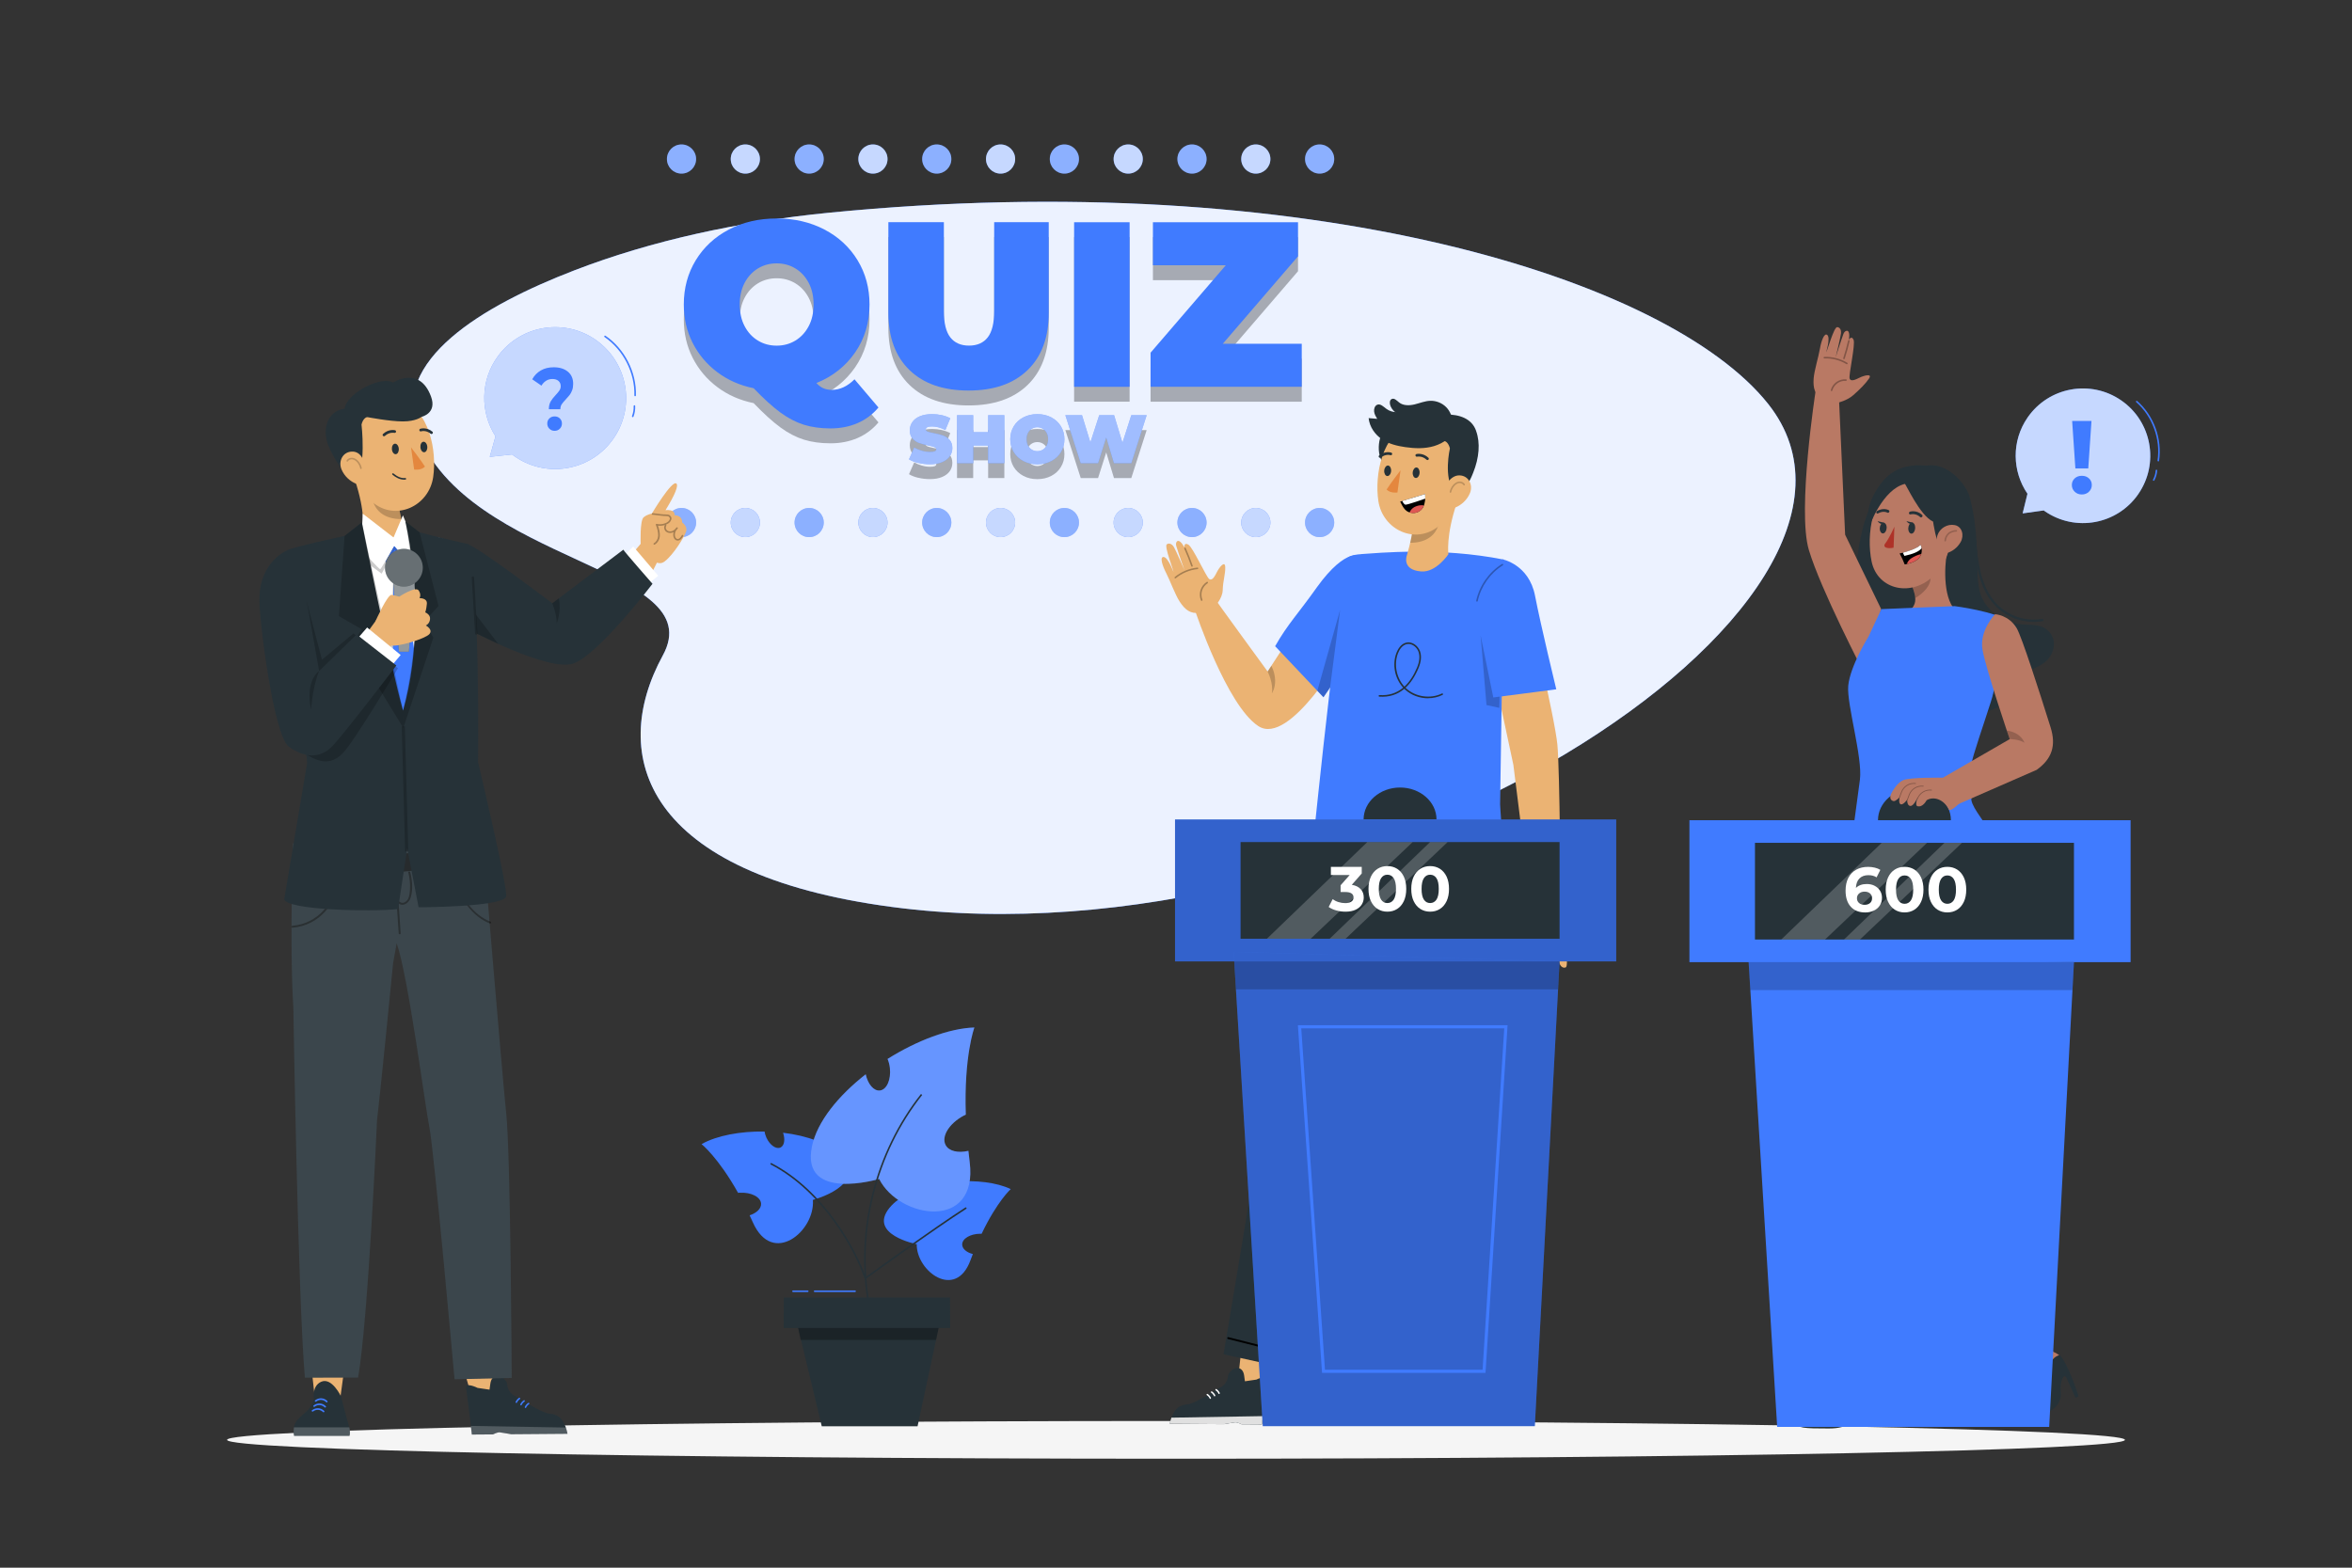 <svg xmlns="http://www.w3.org/2000/svg" viewBox="0 0 750 500"><rect x="0" y="0" width="750" height="500" fill="#333333" stroke="none"/><g id="freepik--background-simple--inject-45"><g><path d="M264.22,67.86c-28.79,2.85-56.56,8.91-81.18,18.41-29.02,11.2-58.68,28.66-49.92,51.49,16.17,42.15,93.74,42.92,78.25,71.26-17.54,32.1-5.78,69.76,72.94,80.23,149.52,19.89,330.28-96.48,279.51-160.43-31.61-39.81-146.72-76.07-299.61-60.96Z" style="fill:#407BFF;"></path><path d="M264.22,67.86c-28.79,2.85-56.56,8.91-81.18,18.41-29.02,11.2-58.68,28.66-49.92,51.49,16.17,42.15,93.74,42.92,78.25,71.26-17.54,32.1-5.78,69.76,72.94,80.23,149.52,19.89,330.28-96.48,279.51-160.43-31.61-39.81-146.72-76.07-299.61-60.96Z" style="fill:#fff; opacity:.9;"></path></g></g><g id="freepik--Shadow--inject-45"><path d="M677.6,459.23c0,3.32-135.48,6.02-302.6,6.02s-302.6-2.7-302.6-6.02,135.48-6.02,302.6-6.02,302.6,2.7,302.6,6.02Z" style="fill:#f5f5f5;"></path></g><g id="freepik--Speech_Bubble_2--inject-45"><g><g><path d="M681.86,157.57c6.74-9.75,4.31-23.12-5.44-29.86-9.75-6.75-23.12-4.31-29.86,5.44-5.21,7.53-4.92,17.2-.05,24.33l-1.54,6.26,6.75-.94c.1,.07,.18,.15,.28,.22,9.75,6.75,23.12,4.31,29.86-5.44Z" style="fill:#407BFF;"></path><path d="M688.23,147.16s-.02,0-.04,0c-.14-.02-.23-.15-.21-.28,1.03-6.79-1.64-14.1-6.8-18.62-.1-.09-.11-.25-.02-.35,.09-.1,.25-.11,.35-.02,5.29,4.63,8.03,12.12,6.97,19.08-.02,.12-.12,.21-.25,.21Z" style="fill:#407BFF;"></path><path d="M686.76,153.35s-.08,0-.12-.03c-.12-.06-.17-.22-.1-.34,.48-.9,.78-1.92,.86-2.95,0-.14,.11-.25,.27-.23,.14,.01,.24,.13,.23,.27-.08,1.09-.4,2.18-.91,3.14-.04,.08-.13,.13-.22,.13Z" style="fill:#407BFF;"></path></g><g style="opacity:.7;"><path d="M681.86,157.57c6.74-9.75,4.31-23.12-5.44-29.86-9.75-6.75-23.12-4.31-29.86,5.44-5.21,7.53-4.92,17.2-.05,24.33l-1.54,6.26,6.75-.94c.1,.07,.18,.15,.28,.22,9.75,6.75,23.12,4.31,29.86-5.44Z" style="fill:#fff;"></path></g><path d="M661.58,156.83c-.61-.58-.91-1.3-.91-2.14s.3-1.54,.89-2.1c.6-.56,1.36-.84,2.29-.84s1.69,.28,2.29,.84c.6,.56,.89,1.26,.89,2.1s-.3,1.55-.91,2.14c-.61,.59-1.36,.88-2.27,.88s-1.66-.29-2.27-.88Zm-.81-22.57h6.16l-1.03,15.14h-4.11l-1.03-15.14Z" style="fill:#407BFF;"></path></g></g><g id="freepik--Speech_Bubble_1--inject-45"><g><g><path d="M190.47,108.76c-10.05-7.42-24.22-5.28-31.64,4.77-5.73,7.76-5.74,17.96-.83,25.63l-1.83,6.55,7.14-.77c.1,.08,.19,.16,.29,.24,10.05,7.42,24.22,5.28,31.64-4.77,7.42-10.05,5.28-24.22-4.77-31.64Z" style="fill:#407BFF;"></path><path d="M190.47,108.76c-10.05-7.42-24.22-5.28-31.64,4.77-5.73,7.76-5.74,17.96-.83,25.63l-1.83,6.55,7.14-.77c.1,.08,.19,.16,.29,.24,10.05,7.42,24.22,5.28,31.64-4.77,7.42-10.05,5.28-24.22-4.77-31.64Z" style="fill:#fff; opacity:.7;"></path><path d="M202.52,126.39h0c-.14,0-.25-.12-.24-.26,.21-7.24-3.52-14.55-9.5-18.63-.11-.08-.14-.23-.07-.35,.08-.12,.23-.14,.35-.07,6.13,4.17,9.94,11.65,9.72,19.06,0,.14-.12,.24-.25,.24Z" style="fill:#407BFF;"></path><path d="M201.76,133.05s-.06,0-.09-.02c-.13-.05-.19-.19-.14-.32,.39-1.01,.57-2.12,.52-3.2,0-.14,.1-.25,.24-.26,.15-.02,.25,.1,.26,.24,.05,1.15-.14,2.32-.55,3.4-.04,.1-.13,.16-.23,.16Z" style="fill:#407BFF;"></path></g><path d="M175.57,128.07c.38-.65,.94-1.36,1.67-2.14,.54-.57,.93-1.05,1.18-1.44,.25-.39,.38-.83,.38-1.33,0-.7-.24-1.26-.72-1.67s-1.11-.61-1.91-.61-1.44,.19-2.03,.56c-.59,.37-1.09,.89-1.49,1.56l-2.94-2.03c.68-1.22,1.6-2.16,2.76-2.83,1.16-.67,2.53-1,4.12-1,1.86,0,3.36,.47,4.49,1.4,1.13,.93,1.69,2.23,1.69,3.88,0,.78-.11,1.47-.33,2.06-.22,.59-.49,1.09-.8,1.5-.32,.41-.73,.88-1.23,1.41-.6,.63-1.04,1.16-1.31,1.58-.28,.43-.41,.95-.41,1.56h-3.67c0-.99,.19-1.81,.57-2.46Zm-.39,8.66c-.45-.45-.67-1-.67-1.65s.22-1.19,.66-1.62c.44-.43,1-.65,1.68-.65s1.24,.22,1.68,.65c.44,.43,.66,.98,.66,1.62s-.22,1.2-.67,1.65c-.45,.45-1,.68-1.67,.68s-1.22-.23-1.66-.68Z" style="fill:#407BFF;"></path></g></g><g id="freepik--Plant--inject-45"><g><g><path d="M283.66,385.21c3.11-3.84,9.13-6.4,15.74-7.63-.52,1.89-.13,3.63,.99,4.06,1.25,.48,2.92-.86,3.73-2.99,.23-.6,.36-1.2,.41-1.76,6.66-.54,13.33,.23,17.77,2.36,0,0-4.35,3.92-9.28,14.24-.15,0-.3-.01-.46,0-3.19,.03-5.76,1.57-5.74,3.44,.01,1.37,1.41,2.52,3.4,3.04-.26,.66-.52,1.33-.78,2.03-4.7,12.71-17.23,3.52-17.12-5.18,0,0-15.65-3.01-8.67-11.61Z" style="fill:#407BFF;"></path><g><path d="M268.22,368.8c-3.84-4.14-10.89-6.61-18.52-7.52,.73,2.12,.42,4.13-.82,4.71-1.39,.64-3.39-.76-4.48-3.13-.31-.67-.5-1.34-.6-1.97-7.64-.12-15.18,1.25-20.09,4.02,0,0,5.26,4.15,11.65,15.54,.17-.02,.34-.03,.52-.04,3.64-.2,6.69,1.36,6.81,3.49,.09,1.56-1.42,2.98-3.65,3.72,.34,.73,.69,1.48,1.04,2.26,6.31,14.14,19.91,2.73,19.13-7.18,0,0,17.61-4.6,9.02-13.88Z" style="fill:#407BFF;"></path><g><path d="M258.9,365.69c1.63-7.95,8.46-16.25,17.16-23.06,.68,3.15,2.57,5.39,4.52,5.17,2.18-.25,3.6-3.47,3.18-7.19-.12-1.05-.38-2.01-.74-2.87,9.3-5.84,19.59-9.77,27.69-10.03,0,0-3.37,9.02-2.74,27.79-.22,.11-.45,.21-.67,.33-4.63,2.47-7.21,6.66-5.76,9.37,1.05,1.98,3.97,2.61,7.26,1.85,.12,1.16,.26,2.34,.41,3.55,2.79,22.09-22.44,18.19-28.87,5.42,0,0-25.08,7.48-21.43-10.35Z" style="fill:#407BFF;"></path><path d="M258.9,365.69c1.63-7.95,8.46-16.25,17.16-23.06,.68,3.15,2.57,5.39,4.52,5.17,2.18-.25,3.6-3.47,3.18-7.19-.12-1.05-.38-2.01-.74-2.87,9.3-5.84,19.59-9.77,27.69-10.03,0,0-3.37,9.02-2.74,27.79-.22,.11-.45,.21-.67,.33-4.63,2.47-7.21,6.66-5.76,9.37,1.05,1.98,3.97,2.61,7.26,1.85,.12,1.16,.26,2.34,.41,3.55,2.79,22.09-22.44,18.19-28.87,5.42,0,0-25.08,7.48-21.43-10.35Z" style="fill:#fff; opacity:.2;"></path><path d="M297.78,342.69c.23-.26,.35-.39,.35-.39-.12,.13-.23,.26-.35,.39Z" style="fill:#263238;"></path></g><path d="M276.83,416.13c-4.21-23.42,2.08-48.54,16.85-67.21l.39,.31c-14.68,18.55-20.94,43.53-16.75,66.81l-.49,.09Z" style="fill:#263238;"></path><path d="M275.93,407.96s-.05,0-.08-.01c-.08-.02-.14-.08-.16-.16-2.99-8.76-13.08-27.64-29.9-36.37-.12-.06-.17-.21-.11-.34,.06-.12,.22-.17,.34-.11,16.76,8.7,26.89,27.37,30.04,36.33,2.54-1.84,22.1-15.98,31.78-22.18,.11-.07,.27-.04,.35,.08,.07,.12,.04,.27-.08,.35-10.3,6.6-31.82,22.2-32.03,22.36-.04,.03-.09,.05-.15,.05Z" style="fill:#263238;"></path><g><polygon points="302.99 423.55 249.9 423.55 249.92 413.83 302.94 413.83 302.99 423.55" style="fill:#263238;"></polygon><polygon points="253.75 420.38 262.04 454.89 292.59 454.89 299.99 420.38 253.75 420.38" style="fill:#263238;"></polygon><polygon points="254.51 423.55 299.31 423.55 298.49 427.37 255.31 427.37 254.51 423.55" style="opacity:.3;"></polygon></g></g></g><path d="M257.58,412.08h-4.72c-.14,0-.25-.11-.25-.25s.11-.25,.25-.25h4.72c.14,0,.25,.11,.25,.25s-.11,.25-.25,.25Z" style="fill:#407BFF;"></path><path d="M272.68,412.08h-12.92c-.14,0-.25-.11-.25-.25s.11-.25,.25-.25h12.92c.14,0,.25,.11,.25,.25s-.11,.25-.25,.25Z" style="fill:#407BFF;"></path></g></g><g id="freepik--Sign--inject-45"><g><g style="opacity:.3;"><path d="M280.13,134.71c-1.85,2.2-4.07,3.86-6.67,4.99-2.6,1.12-5.47,1.69-8.62,1.69s-5.97-.39-8.47-1.16c-2.5-.78-5-2.07-7.5-3.9-2.5-1.83-5.35-4.41-8.55-7.76-4.4-.9-8.27-2.61-11.62-5.14-3.35-2.52-5.96-5.64-7.84-9.34-1.87-3.7-2.81-7.77-2.81-12.22,0-5.25,1.27-9.96,3.82-14.13,2.55-4.17,6.07-7.44,10.57-9.79,4.5-2.35,9.57-3.52,15.22-3.52s10.72,1.18,15.22,3.52c4.5,2.35,8.02,5.61,10.57,9.79,2.55,4.17,3.82,8.89,3.82,14.13,0,5.75-1.53,10.83-4.57,15.26-3.05,4.42-7.17,7.69-12.37,9.79,.75,.8,1.51,1.36,2.29,1.69,.77,.32,1.64,.49,2.59,.49,2.6,0,5.02-1.12,7.27-3.37l7.65,9Zm-38.43-44.35c-1.77,1.08-3.19,2.6-4.24,4.57-1.05,1.98-1.57,4.29-1.57,6.94s.52,4.96,1.57,6.94c1.05,1.98,2.46,3.5,4.24,4.57,1.77,1.08,3.76,1.61,5.96,1.61s4.19-.54,5.96-1.61c1.77-1.07,3.19-2.6,4.24-4.57,1.05-1.97,1.57-4.29,1.57-6.94s-.52-4.96-1.57-6.94c-1.05-1.97-2.46-3.5-4.24-4.57-1.77-1.07-3.76-1.61-5.96-1.61s-4.19,.54-5.96,1.61Z"></path><path d="M290.03,122.79c-4.5-4.35-6.75-10.45-6.75-18.3v-28.87h17.7v28.34c0,3.85,.69,6.65,2.06,8.4,1.37,1.75,3.36,2.62,5.96,2.62s4.59-.87,5.96-2.62c1.37-1.75,2.06-4.55,2.06-8.4v-28.34h17.4v28.87c0,7.85-2.25,13.95-6.75,18.3s-10.77,6.52-18.82,6.52-14.32-2.17-18.82-6.52Z"></path><path d="M342.51,75.62h17.7v52.49h-17.7v-52.49Z"></path><path d="M415.1,114.39v13.72h-48.21v-10.87l23.99-27.89h-23.24v-13.72h46.27v10.87l-23.99,27.89h25.19Z"></path></g><g style="opacity:.3;"><path d="M292.82,152.39c-1.2-.28-2.19-.67-2.96-1.15l1.66-3.76c.73,.42,1.54,.76,2.45,1.02,.9,.26,1.77,.38,2.6,.38,.71,0,1.22-.07,1.53-.21,.31-.14,.46-.35,.46-.62,0-.32-.2-.56-.6-.72-.4-.16-1.06-.34-1.98-.52-1.18-.25-2.16-.51-2.95-.8-.79-.28-1.47-.75-2.05-1.4-.58-.65-.87-1.53-.87-2.63,0-.96,.27-1.84,.81-2.62,.54-.79,1.34-1.41,2.42-1.86,1.07-.45,2.37-.68,3.9-.68,1.05,0,2.08,.11,3.09,.34,1.01,.23,1.91,.56,2.68,.99l-1.55,3.74c-1.5-.76-2.92-1.14-4.26-1.14s-1.99,.32-1.99,.96c0,.31,.2,.54,.59,.69,.39,.15,1.04,.32,1.95,.49,1.17,.22,2.15,.47,2.95,.75,.8,.28,1.5,.75,2.09,1.39,.59,.64,.89,1.52,.89,2.62,0,.96-.27,1.83-.81,2.61-.54,.78-1.34,1.4-2.42,1.86-1.07,.46-2.37,.69-3.9,.69-1.27,0-2.5-.14-3.71-.43Z"></path><path d="M320.26,137.17v15.3h-5.16v-5.64h-4.77v5.64h-5.16v-15.3h5.16v5.42h4.77v-5.42h5.16Z"></path><path d="M326.34,151.79c-1.31-.69-2.34-1.64-3.08-2.85-.74-1.22-1.11-2.59-1.11-4.12s.37-2.9,1.11-4.12c.74-1.22,1.77-2.17,3.08-2.85,1.31-.68,2.79-1.03,4.44-1.03s3.13,.34,4.44,1.03c1.31,.69,2.34,1.64,3.08,2.85,.74,1.22,1.12,2.59,1.12,4.12s-.37,2.9-1.12,4.12c-.74,1.22-1.77,2.17-3.08,2.85-1.31,.68-2.79,1.03-4.44,1.03s-3.13-.34-4.44-1.03Zm6.18-3.62c.52-.31,.93-.76,1.24-1.33s.46-1.25,.46-2.02-.15-1.45-.46-2.02-.72-1.02-1.24-1.33c-.52-.31-1.1-.47-1.74-.47s-1.22,.16-1.74,.47c-.52,.31-.93,.76-1.24,1.33s-.46,1.25-.46,2.02,.15,1.45,.46,2.02,.72,1.02,1.24,1.33c.52,.31,1.1,.47,1.74,.47s1.22-.16,1.74-.47Z"></path><path d="M365.65,137.17l-4.9,15.3h-5.53l-2.47-8.18-2.6,8.18h-5.53l-4.9-15.3h5.31l2.67,8.7,2.82-8.7h4.74l2.67,8.81,2.82-8.81h4.9Z"></path></g><g><path d="M280.13,129.96c-1.85,2.2-4.07,3.86-6.67,4.99-2.6,1.12-5.47,1.69-8.62,1.69s-5.97-.39-8.47-1.16c-2.5-.78-5-2.07-7.5-3.9-2.5-1.83-5.35-4.41-8.55-7.76-4.4-.9-8.27-2.61-11.62-5.14-3.35-2.52-5.96-5.64-7.84-9.34-1.87-3.7-2.81-7.77-2.81-12.22,0-5.25,1.27-9.96,3.82-14.13,2.55-4.17,6.07-7.44,10.57-9.79,4.5-2.35,9.57-3.52,15.22-3.52s10.72,1.18,15.22,3.52c4.5,2.35,8.02,5.61,10.57,9.79,2.55,4.17,3.82,8.89,3.82,14.13,0,5.75-1.53,10.84-4.57,15.26-3.05,4.42-7.17,7.69-12.37,9.79,.75,.8,1.51,1.36,2.29,1.69,.77,.32,1.64,.49,2.59,.49,2.6,0,5.02-1.12,7.27-3.37l7.65,9Zm-38.43-44.35c-1.77,1.08-3.19,2.6-4.24,4.57-1.05,1.98-1.57,4.29-1.57,6.94s.52,4.96,1.57,6.94c1.05,1.98,2.46,3.5,4.24,4.57,1.77,1.08,3.76,1.61,5.96,1.61s4.19-.54,5.96-1.61c1.77-1.07,3.19-2.6,4.24-4.57,1.05-1.97,1.57-4.29,1.57-6.94s-.52-4.96-1.57-6.94c-1.05-1.97-2.46-3.5-4.24-4.57-1.77-1.07-3.76-1.61-5.96-1.61s-4.19,.54-5.96,1.61Z" style="fill:#407BFF;"></path><path d="M290.03,118.04c-4.5-4.35-6.75-10.45-6.75-18.3v-28.87h17.7v28.34c0,3.85,.69,6.65,2.06,8.4,1.37,1.75,3.36,2.62,5.96,2.62s4.59-.87,5.96-2.62c1.37-1.75,2.06-4.55,2.06-8.4v-28.34h17.4v28.87c0,7.85-2.25,13.95-6.75,18.3s-10.77,6.52-18.82,6.52-14.32-2.17-18.82-6.52Z" style="fill:#407BFF;"></path><path d="M342.51,70.88h17.7v52.49h-17.7v-52.49Z" style="fill:#407BFF;"></path><path d="M415.1,109.64v13.72h-48.21v-10.87l23.99-27.89h-23.24v-13.72h46.27v10.87l-23.99,27.89h25.19Z" style="fill:#407BFF;"></path></g><g><path d="M292.82,147.65c-1.2-.28-2.19-.67-2.96-1.15l1.66-3.76c.73,.42,1.54,.76,2.45,1.02,.9,.26,1.77,.38,2.6,.38,.71,0,1.22-.07,1.53-.21s.46-.35,.46-.62c0-.32-.2-.56-.6-.72-.4-.16-1.06-.34-1.98-.52-1.18-.25-2.16-.51-2.95-.8-.79-.28-1.47-.75-2.05-1.4-.58-.65-.87-1.53-.87-2.63,0-.96,.27-1.84,.81-2.62,.54-.79,1.34-1.41,2.42-1.86s2.37-.68,3.9-.68c1.05,0,2.08,.11,3.09,.34,1.01,.23,1.91,.56,2.68,.99l-1.55,3.74c-1.5-.76-2.92-1.14-4.26-1.14s-1.99,.32-1.99,.96c0,.31,.2,.54,.59,.69,.39,.15,1.04,.32,1.95,.49,1.17,.22,2.15,.47,2.95,.75,.8,.28,1.5,.75,2.09,1.39,.59,.64,.89,1.52,.89,2.62,0,.96-.27,1.83-.81,2.61-.54,.78-1.34,1.4-2.42,1.86-1.07,.46-2.37,.69-3.9,.69-1.27,0-2.5-.14-3.71-.43Z" style="fill:#407BFF;"></path><path d="M320.26,132.42v15.3h-5.16v-5.64h-4.77v5.64h-5.16v-15.3h5.16v5.42h4.77v-5.42h5.16Z" style="fill:#407BFF;"></path><path d="M326.34,147.05c-1.31-.68-2.34-1.64-3.08-2.85-.74-1.22-1.11-2.59-1.11-4.12s.37-2.9,1.11-4.12c.74-1.22,1.77-2.17,3.08-2.85,1.31-.68,2.79-1.03,4.44-1.03s3.13,.34,4.44,1.03c1.31,.69,2.34,1.64,3.08,2.85,.74,1.22,1.12,2.59,1.12,4.12s-.37,2.9-1.12,4.12c-.74,1.22-1.77,2.17-3.08,2.85-1.31,.68-2.79,1.03-4.44,1.03s-3.13-.34-4.44-1.03Zm6.18-3.62c.52-.31,.93-.76,1.24-1.33s.46-1.25,.46-2.02-.15-1.45-.46-2.02-.72-1.02-1.24-1.33c-.52-.31-1.1-.47-1.74-.47s-1.22,.16-1.74,.47c-.52,.31-.93,.76-1.24,1.33s-.46,1.25-.46,2.02,.15,1.45,.46,2.02,.72,1.02,1.24,1.33c.52,.31,1.1,.47,1.74,.47s1.22-.16,1.74-.47Z" style="fill:#407BFF;"></path><path d="M365.65,132.42l-4.9,15.3h-5.53l-2.47-8.18-2.6,8.18h-5.53l-4.9-15.3h5.31l2.67,8.7,2.82-8.7h4.74l2.67,8.81,2.82-8.81h4.9Z" style="fill:#407BFF;"></path></g><g style="opacity:.5;"><path d="M292.82,147.65c-1.2-.28-2.19-.67-2.96-1.15l1.66-3.76c.73,.42,1.54,.76,2.45,1.02,.9,.26,1.77,.38,2.6,.38,.71,0,1.22-.07,1.53-.21s.46-.35,.46-.62c0-.32-.2-.56-.6-.72-.4-.16-1.06-.34-1.98-.52-1.18-.25-2.16-.51-2.95-.8-.79-.28-1.47-.75-2.05-1.4-.58-.65-.87-1.53-.87-2.63,0-.96,.27-1.84,.81-2.62,.54-.79,1.34-1.41,2.42-1.86s2.37-.68,3.9-.68c1.05,0,2.08,.11,3.09,.34,1.01,.23,1.91,.56,2.68,.99l-1.55,3.74c-1.5-.76-2.92-1.14-4.26-1.14s-1.99,.32-1.99,.96c0,.31,.2,.54,.59,.69,.39,.15,1.04,.32,1.95,.49,1.17,.22,2.15,.47,2.95,.75,.8,.28,1.5,.75,2.09,1.39,.59,.64,.89,1.52,.89,2.62,0,.96-.27,1.83-.81,2.61-.54,.78-1.34,1.4-2.42,1.86-1.07,.46-2.37,.69-3.9,.69-1.27,0-2.5-.14-3.71-.43Z" style="fill:#fff;"></path><path d="M320.26,132.42v15.3h-5.16v-5.64h-4.77v5.64h-5.16v-15.3h5.16v5.42h4.77v-5.42h5.16Z" style="fill:#fff;"></path><path d="M326.34,147.05c-1.31-.68-2.34-1.64-3.08-2.85-.74-1.22-1.11-2.59-1.11-4.12s.37-2.9,1.11-4.12c.74-1.22,1.77-2.17,3.08-2.85,1.31-.68,2.79-1.03,4.44-1.03s3.13,.34,4.44,1.03c1.31,.69,2.34,1.64,3.08,2.85,.74,1.22,1.12,2.59,1.12,4.12s-.37,2.9-1.12,4.12c-.74,1.22-1.77,2.17-3.08,2.85-1.31,.68-2.79,1.03-4.44,1.03s-3.13-.34-4.44-1.03Zm6.18-3.62c.52-.31,.93-.76,1.24-1.33s.46-1.25,.46-2.02-.15-1.45-.46-2.02-.72-1.02-1.24-1.33c-.52-.31-1.1-.47-1.74-.47s-1.22,.16-1.74,.47c-.52,.31-.93,.76-1.24,1.33s-.46,1.25-.46,2.02,.15,1.45,.46,2.02,.72,1.02,1.24,1.33c.52,.31,1.1,.47,1.74,.47s1.22-.16,1.74-.47Z" style="fill:#fff;"></path><path d="M365.65,132.42l-4.9,15.3h-5.53l-2.47-8.18-2.6,8.18h-5.53l-4.9-15.3h5.31l2.67,8.7,2.82-8.7h4.74l2.67,8.81,2.82-8.81h4.9Z" style="fill:#fff;"></path></g><g><circle cx="217.32" cy="50.72" r="4.65" style="fill:#407BFF;"></circle><circle cx="217.32" cy="50.72" r="4.65" style="fill:#fff; opacity:.4;"></circle></g><g><circle cx="237.67" cy="50.72" r="4.65" style="fill:#407BFF;"></circle><circle cx="237.67" cy="50.72" r="4.65" style="fill:#fff; opacity:.7;"></circle></g><g><circle cx="258.02" cy="50.72" r="4.65" style="fill:#407BFF;"></circle><circle cx="258.02" cy="50.72" r="4.65" style="fill:#fff; opacity:.4;"></circle></g><g><circle cx="278.36" cy="50.72" r="4.65" style="fill:#407BFF;"></circle><circle cx="278.36" cy="50.72" r="4.65" style="fill:#fff; opacity:.7;"></circle></g><g><circle cx="298.71" cy="50.72" r="4.65" style="fill:#407BFF;"></circle><circle cx="298.71" cy="50.72" r="4.65" style="fill:#fff; opacity:.4;"></circle></g><g><circle cx="319.06" cy="50.72" r="4.65" style="fill:#407BFF;"></circle><circle cx="319.06" cy="50.72" r="4.65" style="fill:#fff; opacity:.7;"></circle></g><g><circle cx="339.41" cy="50.72" r="4.65" style="fill:#407BFF;"></circle><circle cx="339.41" cy="50.72" r="4.65" style="fill:#fff; opacity:.4;"></circle></g><g><circle cx="359.76" cy="50.72" r="4.65" style="fill:#407BFF;"></circle><circle cx="359.76" cy="50.72" r="4.65" style="fill:#fff; opacity:.7;"></circle></g><g><circle cx="380.1" cy="50.72" r="4.65" style="fill:#407BFF;"></circle><circle cx="380.1" cy="50.72" r="4.65" style="fill:#fff; opacity:.4;"></circle></g><g><circle cx="400.45" cy="50.72" r="4.65" style="fill:#407BFF;"></circle><circle cx="400.45" cy="50.72" r="4.65" style="fill:#fff; opacity:.7;"></circle></g><g><circle cx="420.8" cy="50.72" r="4.65" style="fill:#407BFF;"></circle><circle cx="420.8" cy="50.72" r="4.65" style="fill:#fff; opacity:.4;"></circle></g><g><circle cx="217.32" cy="166.66" r="4.65" style="fill:#407BFF;"></circle><circle cx="217.32" cy="166.66" r="4.65" style="fill:#fff; opacity:.4;"></circle></g><g><circle cx="237.67" cy="166.66" r="4.65" style="fill:#407BFF;"></circle><circle cx="237.67" cy="166.66" r="4.65" style="fill:#fff; opacity:.7;"></circle></g><g><circle cx="258.02" cy="166.66" r="4.65" style="fill:#407BFF;"></circle><circle cx="258.02" cy="166.66" r="4.65" style="fill:#fff; opacity:.4;"></circle></g><g><circle cx="278.36" cy="166.66" r="4.65" style="fill:#407BFF;"></circle><circle cx="278.36" cy="166.66" r="4.65" style="fill:#fff; opacity:.7;"></circle></g><g><circle cx="298.71" cy="166.66" r="4.65" style="fill:#407BFF;"></circle><circle cx="298.71" cy="166.66" r="4.65" style="fill:#fff; opacity:.4;"></circle></g><g><circle cx="319.06" cy="166.66" r="4.65" style="fill:#407BFF;"></circle><circle cx="319.06" cy="166.66" r="4.65" style="fill:#fff; opacity:.7;"></circle></g><g><circle cx="339.41" cy="166.66" r="4.65" style="fill:#407BFF;"></circle><circle cx="339.41" cy="166.66" r="4.65" style="fill:#fff; opacity:.4;"></circle></g><g><circle cx="359.76" cy="166.66" r="4.65" style="fill:#407BFF;"></circle><circle cx="359.76" cy="166.66" r="4.65" style="fill:#fff; opacity:.7;"></circle></g><g><circle cx="380.1" cy="166.66" r="4.65" style="fill:#407BFF;"></circle><circle cx="380.1" cy="166.66" r="4.65" style="fill:#fff; opacity:.4;"></circle></g><g><circle cx="400.45" cy="166.66" r="4.65" style="fill:#407BFF;"></circle><circle cx="400.45" cy="166.66" r="4.65" style="fill:#fff; opacity:.7;"></circle></g><g><circle cx="420.8" cy="166.66" r="4.65" style="fill:#407BFF;"></circle><circle cx="420.8" cy="166.66" r="4.65" style="fill:#fff; opacity:.4;"></circle></g></g></g><g id="freepik--Character_3--inject-45"><g><g><path d="M629.34,172.39c.67,6.81,1.46,14.09,5.87,19.63,3.83,4.81,10.11,7.1,16.15,6.1,.48-.08,.27-.8-.2-.72-6.04,1.01-12.27-1.52-15.86-6.48-3.88-5.35-4.58-12.14-5.21-18.52-.05-.48-.8-.48-.75,0h0Z" style="fill:#263238;"></path><path d="M654.85,204.3c-.44-2.31-2.23-3.88-4.07-4.5-1.84-.62-3.78-.49-5.68-.63-4.57-.33-9.25-2.41-12.16-6.81-2.95-4.46-2.17-10.1-2.48-15.87-.31-5.71-.51-10.84-2.36-17.92-1.14-4.37-8.15-12.57-15.54-9.52l-12.21,6.08c-5.25,7.56-6.48,12.26-8.06,22.06-1.57,9.8,.74,23.2,4.94,31.72,3.08,6.25,7.65,11.12,12.42,15.43,3.63,3.28,7.68,6.41,12.16,6.47,2.68,.04,5.28-1.04,7.82-2.1,4.02-1.68,8.05-3.36,12.07-5.04,1.89-.79,3.86-1.64,5.27-3.4,1.41-1.76,2.06-4.73,.92-6.77,1.76-.76,3.57-1.55,4.99-3.05,1.42-1.5,2.4-3.89,1.97-6.15Z" style="fill:#263238;"></path><g><g><path d="M624.31,195.27s-3.67,1.8-8.19,5.7c-.94,.81-1.98,1.51-3.08,2.1-2.96,1.57-5.67,2.48-6.4,1.05-.16-.31-.29-.65-.38-1.01-.62-2.39-.37-5.76,1.57-7.3,2.18-1.74,3.23-3.22,2.84-5.57-.21-1.33-.69-2.71-1.25-4.04l2.52-1.51,8.98-9.06c-1.03,5.55-1.33,16.36,3.4,19.65Z" style="fill:#b97964;"></path><path d="M610.74,190.75c2.47-1.47,5.18-4.01,4.85-6.91-.14-1.22-.41-2.38-.7-3.12l-5.01,6.64c.41,1.07,.56,1.78,.86,3.4Z" style="opacity:.2;"></path><path d="M622.65,165.41c-.84,9.22-1.01,13.13-5.77,17.97-7.16,7.27-18.17,4.83-20.07-4.31-1.71-8.23-.04-21.93,9.02-25.8,8.92-3.82,17.66,2.93,16.82,12.15Z" style="fill:#b97964;"></path><path d="M610.71,168.41c-.05,.98-.57,1.78-1.18,1.79-.61,.01-1.06-.77-1.02-1.74,.05-.98,.57-1.78,1.18-1.79s1.06,.77,1.02,1.74Z" style="fill:#263238;"></path><path d="M601.61,168.39c-.05,.95-.57,1.72-1.18,1.74-.6,.01-1.06-.74-1.01-1.69,.05-.95,.57-1.72,1.18-1.73,.6-.01,1.06,.74,1.01,1.69Z" style="fill:#263238;"></path><path d="M612.63,165.02c-.12,.01-.24-.02-.33-.11-1.42-1.32-3.02-.85-3.04-.85-.24,.07-.48-.07-.53-.31-.05-.24,.1-.5,.34-.57,.08-.02,2.09-.61,3.85,1.03,.18,.16,.18,.45,0,.64-.08,.09-.19,.15-.3,.16Z" style="fill:#263238;"></path><path d="M598.55,163.76c-.09-.03-.17-.1-.21-.2-.08-.21,.02-.47,.23-.59,2.11-1.18,3.67-.28,3.74-.24,.19,.11,.23,.37,.1,.59-.13,.21-.39,.3-.57,.19-.06-.04-1.28-.71-2.96,.23-.11,.06-.22,.07-.32,.04Z" style="fill:#263238;"></path><path d="M604.09,167.94s-1.44,3.45-3.07,5.6c-.28,.38-.11,.93,.33,1.09,1.14,.42,2.47,.04,2.47,.04l.26-6.73Z" style="fill:#ae3228;"></path><path d="M610.04,166.71l-2.12-.5s1.16,1.58,2.12,.5Z" style="fill:#263238;"></path><path d="M600.82,166.72l-2.12-.5s1.16,1.58,2.12,.5Z" style="fill:#263238;"></path><path d="M605.75,176.52c.62,1.13,1.16,2.3,1.62,3.51l.67-.14c3.01-.64,4.19-1.94,4.6-3.18,.18-.61,.21-1.25,.1-1.87-.05-.36-.16-.71-.31-1.04-1.41,1.31-4.16,2.11-5.65,2.49-.63,.17-1.03,.23-1.03,.23Z"></path><path d="M606.77,176.28l.5,1.02c2.84-.61,4.76-1.42,5.47-2.47-.05-.36-.16-.71-.31-1.04-1.41,1.31-4.16,2.07-5.65,2.49Z" style="fill:#fff;"></path><path d="M608.04,179.88c3.01-.64,4.19-1.94,4.6-3.18-1.14,.27-2.23,.74-3.21,1.38-.64,.43-1.13,1.06-1.39,1.79Z" style="fill:#de5753;"></path></g><path d="M596.16,167.7s4.17-11.62,11.25-13.36c.32-.08,4.72,10.05,9.01,12.02,0,0,.97,7.05,2.38,7.54,1.41,.49,4.97-7.21,4.97-7.21,0,0,5.82-12.71-2.35-16.16-8.17-3.45-16.67-3.1-21.73,3.81-5.06,6.91-4.23,11.45-3.54,13.36Z" style="fill:#263238;"></path><path d="M625.18,172.93c-1.09,1.89-2.86,3.08-4.48,3.49-2.44,.61-3.7-3.31-2.87-5.76,.75-2.2,3.15-3.66,5.52-3.18,2.34,.47,3.07,3.29,1.83,5.45Z" style="fill:#b97964;"></path><path d="M620.28,172.69h-.02c-.14,0-.24-.13-.23-.27,.06-.94,.51-1.84,1.22-2.47,.73-.64,1.99-.93,2.6-.89,.14,0,.24,.13,.23,.27,0,.14-.12,.25-.26,.23-.52-.03-1.62,.22-2.24,.76-.61,.54-1,1.31-1.05,2.12,0,.13-.12,.23-.25,.23Z" style="opacity:.2;"></path></g></g><g><path d="M586.45,127.95l1.92,42.59,11.5,23.73-5.68,19.93s-13.6-26.16-17.38-38.78c-3.78-12.62,2.18-50.93,2.18-50.93l7.45,3.46Z" style="fill:#b97964;"></path><g><path d="M585.99,128.46s3.03-.66,5.1-2.53c2.09-1.88,3.71-3.47,4.89-5.18,1.18-1.71-1.54-1.01-2.91-.34-1.37,.67-2.93,1.42-3.27,.3-.34-1.11,1.9-10.84,1.26-12.33-.64-1.49-1.5-.03-1.5-.03,0,0,.48-2.38-.41-2.82-.23-.12-.96-.01-1.35,1.04-.87,2.36-2.45,7.41-2.45,7.41,.1-.29,1.6-6.66,1.7-7.64,.13-1.29-.46-1.96-1.21-2.01-1.06-.07-3.2,7.76-3.52,8.03,0,0,1.38-4.47,.42-5.46-.96-.99-1.98,1.78-2.42,4.39-.4,2.39-1.82,6.98-1.99,9.45-.21,3.05,.33,5.14,2.85,6.5,2.52,1.36,4.79,1.21,4.79,1.21Z" style="fill:#b97964;"></path><path d="M588.01,114.56s-.05,0-.08-.01c-.13-.04-.2-.18-.16-.32,.6-1.84,1.12-3.73,1.55-5.6,.03-.13,.17-.22,.3-.19,.13,.03,.22,.16,.19,.3-.43,1.89-.96,3.78-1.56,5.64-.03,.11-.13,.17-.24,.17Z" style="opacity:.3;"></path><path d="M588.93,116.18s-.09-.01-.13-.04c-2.1-1.27-4.6-1.93-7.05-1.82-.16,0-.25-.1-.26-.24s.1-.25,.24-.26c2.56-.09,5.15,.57,7.33,1.89,.12,.07,.16,.23,.08,.34-.05,.08-.13,.12-.21,.12Z" style="opacity:.3;"></path><path d="M584.04,124.74s-.04,0-.06,0c-.13-.04-.21-.17-.18-.31,.28-1.05,.93-1.98,1.82-2.61,.89-.63,1.97-.93,3.06-.85,.14,.01,.24,.13,.23,.27,0,.14-.13,.24-.27,.23-.96-.07-1.95,.2-2.74,.76s-1.37,1.4-1.62,2.33c-.03,.11-.13,.19-.24,.19Z" style="opacity:.3;"></path></g></g><g><g><path d="M604.56,277.06l19.61,83.39,22.01,73.2,8.45-2.56s-1.63-31.72-7.33-56.02c-1.31-5.6-4.54-11.62-5.21-16.15-.61-3.97,.2-6.8-.25-16.06-.54-11.2-2.03-25.99-5.95-36.67,0,0,7.7-15,.11-30.06l-31.44,.94Z" style="fill:#b97964;"></path><path d="M585.28,358.18l.75,79.74,.28,8.33,6.1-.35,2.37-14.53s7-27.63,8.49-52.55c.34-5.74-1.03-12.43-.39-16.96,.55-3.98,2.12-6.47,4.35-15.44,2.68-10.9,5.45-25.48,4.77-36.85,0,0,11.66-12.18,8.67-28.78l-30.4-8.08-4.99,85.47Z" style="fill:#b97964;"></path><g><path d="M574.24,453.95c1.21-.72,2.59-1.27,4.06-1.61h0s4.41-3.21,6.7-13.04l5.74-1.06c1.97-.32,4.01,.31,5.11,1.59,.15,.18,.27,.38,.36,.58,.26,1.05,.44,2.1,.53,3.16,.24,3.61,.19,7.23-.14,10.83h-1.07l-.26-6.8c0-2.31-2.51,.37-3.22,2.84-.72,2.47-2.2,5.16-8.88,5.16-7.69,.03-10.93-.23-8.93-1.65Z" style="fill:#263238;"></path><path d="M586.09,435.78s-1.3,4.49-3.41,9.46c-.87,2.56-2.38,4.97-4.45,7.1,0,0,4.99,.74,7.21-1.78,2.22-2.52,5.35-11.19,10.41-10.68-.38-.64-.86-1.25-1.43-1.81-.82-.92-8.33-2.3-8.33-2.3Z" style="fill:#b97964;"></path></g><g><path d="M641.94,453.41c.85-1.12,1.92-2.15,3.15-3.03h0s2.87-4.64,1.28-14.6l4.92-3.15c1.71-1.05,3.83-1.23,5.33-.46,.21,.11,.4,.24,.55,.4,.64,.87,1.2,1.78,1.68,2.73,1.58,3.25,2.9,6.62,3.96,10.08l-.99,.41-2.81-6.2c-.87-2.14-2.18,1.29-1.91,3.85,.27,2.55-.09,5.61-6.27,8.13-7.11,2.93-10.2,3.91-8.89,1.84Z" style="fill:#263238;"></path><path d="M646.05,432.11s.5,4.65,.42,10.05c.16,2.7-.33,5.5-1.44,8.25,0,0,4.9-1.2,6-4.37,1.1-3.17,.73-12.38,5.61-13.82-.6-.45-1.27-.83-2.01-1.13-1.1-.54-8.59,1.02-8.59,1.02Z" style="fill:#b97964;"></path></g></g><path d="M581.9,340.71v1.25s19.43,5.29,32.3,5.33c12.87,.04,33.63-4.98,33.63-4.98,0,0,1.04-43.62-5.54-61.69-6.55-18-15.86-24.62-15.86-24.62l-34.95,8.55c-3.35,7.28-6.42,21.6-7.58,37.05-1.32,11.87-1.65,26.16-1.99,39.1Z" style="fill:#263238;"></path><path d="M635.54,221.39l5.08-23.14c-4.02-3.22-17.33-4.93-17.33-4.93l-23.37,.95-4.11,8.79s-5.87,9.39-6.45,15.68c-.53,5.82,4.61,22.73,3.73,29.91l-2.11,15.7c22.69,16.63,43.59,1.35,43.59,1.35-1.09-3.02-5.4-7.51-5.94-10.48,.21-3.81-1.58-6.64,.77-14.56,1.77-5.97,6.13-18.43,6.11-19.27Z" style="fill:#407BFF;"></path></g><g><path d="M610.48,251.41c-6.42,0-11.63,4.56-11.63,10.18h23.25c0-5.62-5.21-10.18-11.63-10.18Z" style="fill:#263238;"></path><rect x="538.72" y="261.6" width="140.68" height="45.27" style="fill:#407BFF;"></rect><g><rect x="559.62" y="268.81" width="101.72" height="30.84" style="fill:#263238;"></rect><polygon points="557.41 303.81 566.7 455.1 653.44 455.1 661.34 306.87 557.41 303.81" style="fill:#407BFF;"></polygon></g><polygon points="557.59 306.87 661.34 306.87 660.86 315.78 558.14 315.78 557.59 306.87" style="isolation:isolate; opacity:.2;"></polygon><g><path d="M597.73,282.5c.74,.36,1.32,.87,1.75,1.54,.43,.66,.64,1.43,.64,2.3,0,.94-.23,1.76-.7,2.47-.47,.71-1.11,1.26-1.92,1.64-.81,.38-1.71,.57-2.7,.57-1.97,0-3.51-.6-4.62-1.81-1.11-1.21-1.67-2.93-1.67-5.16,0-1.59,.3-2.96,.9-4.1,.6-1.14,1.44-2,2.52-2.59,1.08-.59,2.33-.88,3.75-.88,.75,0,1.47,.08,2.16,.25,.69,.17,1.28,.4,1.76,.71l-1.2,2.39c-.7-.47-1.57-.7-2.63-.7-1.19,0-2.14,.35-2.83,1.04-.7,.7-1.07,1.71-1.13,3.03,.83-.83,1.99-1.25,3.48-1.25,.9,0,1.71,.18,2.45,.54Zm-1.42,5.52c.44-.37,.65-.88,.65-1.53s-.22-1.16-.65-1.54c-.44-.38-1.01-.57-1.74-.57s-1.29,.2-1.75,.59c-.46,.4-.68,.9-.68,1.52s.22,1.12,.66,1.51c.44,.39,1.04,.58,1.81,.58,.7,0,1.26-.19,1.7-.56Z" style="fill:#fff;"></path><path d="M604.22,290.15c-.91-.58-1.62-1.41-2.14-2.5-.52-1.09-.77-2.39-.77-3.91s.26-2.82,.77-3.91c.51-1.09,1.23-1.93,2.14-2.5,.91-.58,1.95-.86,3.11-.86s2.2,.29,3.11,.86c.91,.58,1.62,1.41,2.14,2.5,.51,1.09,.77,2.39,.77,3.91s-.26,2.82-.77,3.91c-.52,1.09-1.23,1.93-2.14,2.5-.91,.58-1.95,.86-3.11,.86s-2.2-.29-3.11-.86Zm5.13-2.99c.49-.74,.73-1.88,.73-3.42s-.24-2.68-.73-3.42c-.49-.74-1.16-1.11-2.02-1.11s-1.51,.37-2,1.11c-.49,.74-.73,1.88-.73,3.42s.24,2.68,.73,3.42c.49,.74,1.16,1.1,2,1.1s1.53-.37,2.02-1.1Z" style="fill:#fff;"></path><path d="M617.86,290.15c-.91-.58-1.62-1.41-2.14-2.5-.52-1.09-.77-2.39-.77-3.91s.26-2.82,.77-3.91c.51-1.09,1.23-1.93,2.14-2.5,.91-.58,1.95-.86,3.11-.86s2.2,.29,3.11,.86c.91,.58,1.62,1.41,2.14,2.5,.51,1.09,.77,2.39,.77,3.91s-.26,2.82-.77,3.91c-.52,1.09-1.23,1.93-2.14,2.5-.91,.58-1.95,.86-3.11,.86s-2.2-.29-3.11-.86Zm5.13-2.99c.49-.74,.73-1.88,.73-3.42s-.24-2.68-.73-3.42c-.49-.74-1.16-1.11-2.02-1.11s-1.51,.37-2,1.11c-.49,.74-.73,1.88-.73,3.42s.24,2.68,.73,3.42c.49,.74,1.16,1.1,2,1.1s1.53-.37,2.02-1.1Z" style="fill:#fff;"></path></g><polygon points="600.04 268.81 568 299.65 581.96 299.65 614.5 268.81 600.04 268.81" style="fill:#fff; isolation:isolate; opacity:.2;"></polygon><polygon points="620.05 268.81 588.01 299.65 593.1 299.65 625.64 268.81 620.05 268.81" style="fill:#fff; isolation:isolate; opacity:.2;"></polygon><path d="M637.72,438.09h-52.13l-7.7-110.87h66.86l-.03,.53-7,110.34Zm-51.2-1h50.26l6.9-108.87h-64.73l7.56,108.87Z" style="fill:#407BFF;"></path></g><g><path d="M636.2,195.9s4.35,.23,6.87,4.44c1.62,2.7,7.26,20.3,10.82,31.65,1.81,5.78,.48,10.02-4.45,13.55l-25.12,10.98-6.27-7.61,22.8-13.17s-7.61-22.32-8.67-28.52c-1.06-6.19,4.01-11.31,4.01-11.31Z" style="fill:#b97964;"></path><path d="M640.86,235.73s2.91-.01,4.7,1.16c0,0-1.02-3.26-5.61-3.87l.91,2.71Z" style="opacity:.2;"></path><path d="M603.22,252.82s1.52-3,3.61-3.98c2.09-.98,12.73-.8,12.73-.8l5.45,7.98s-3.09,3.14-3.58,2.14c-1.53-3.12-4.75-4.33-7.08-2.93,0,0-1.18,2.39-2.92,1.9-.95-.27,.11-2.92,.11-2.92,0,0-1.21,2.86-2.34,2.84-1.13-.01-1.05-1.97-1.05-1.97,0,0-1.31,1.77-2.08,1.43-.77-.34-.33-2.2-.33-2.2,0,0-1.36,1.38-1.97,1.2-1.85-.54-.55-2.69-.55-2.69Z" style="fill:#b97964;"></path><path d="M611.43,254.9s-.03,0-.04,0c-.07-.02-.1-.09-.08-.16,.33-.93,.98-1.72,1.82-2.24,.84-.52,1.84-.74,2.82-.62,.07,0,.12,.07,.11,.14,0,.07-.07,.13-.14,.11-.93-.11-1.87,.1-2.66,.59-.79,.49-1.4,1.24-1.71,2.11-.02,.05-.07,.08-.12,.08Z" style="opacity:.3;"></path><path d="M608.15,255.34s-.03,0-.04,0c-.06-.02-.1-.1-.07-.16l.64-1.7c.33-.92,.98-1.72,1.82-2.24,.84-.52,1.84-.74,2.82-.62,.07,0,.12,.07,.11,.14s-.07,.11-.14,.11c-.93-.11-1.87,.1-2.66,.59-.79,.49-1.4,1.24-1.71,2.11l-.64,1.7c-.02,.05-.07,.08-.12,.08Z" style="opacity:.3;"></path><path d="M605.68,254.48s-.03,0-.04,0c-.06-.02-.1-.1-.07-.16l.64-1.7c.33-.93,.98-1.72,1.82-2.24,.84-.52,1.84-.74,2.82-.62,.07,0,.12,.07,.11,.14s-.07,.12-.14,.11c-.92-.11-1.87,.1-2.66,.59-.79,.49-1.4,1.24-1.71,2.11l-.64,1.7c-.02,.05-.07,.08-.12,.08Z" style="opacity:.3;"></path></g></g></g><g id="freepik--Character_2--inject-45"><g><g><polygon points="409.58 423.9 401.64 445.31 394.45 442.99 396.93 420.38 409.58 423.9" style="fill:#ebb373;"></polygon><g><path d="M402.42,454.32l-6.52-.05s-1.31-.71-2.09-.62c-.77,.09-3.46,.58-3.46,.58l-17.32-.13c.14-.72,.32-1.37,.52-1.94,.24-.7,.52-1.29,.83-1.78,1.09-1.74,2.55-2.35,4.15-2.44,2.43-.13,10.09-5.17,10.09-5.17,0,0,2.78-.95,2.95-3.89,.07-1.1,1.71-2.44,2.48-2.55,1.59-.22,2.46,.79,2.68,2.38l.25,1.84,3.66-.54s3.73-1.84,3.54-.03c-.11,1.04-.77,5.66-1.19,9.32-.1,.85-.19,1.66-.27,2.37h0c-.18,1.57-.3,2.66-.3,2.66Z" style="fill:#263238;"></path><path d="M373.03,454.1l17.31,.13s2.69-.49,3.46-.58c.77-.09,2.09,.62,2.09,.62l6.52,.05s.13-1.08,.3-2.66l-29.17,.49c-.2,.57-.38,1.22-.52,1.94Z" style="fill:#e0e0e0;"></path><path d="M384.81,444.62c.08-.08,.2-.09,.3-.02,.43,.29,.78,.69,1.03,1.2,.13,.27-.26,.52-.39,.25-.21-.45-.53-.81-.9-1.06-.12-.08-.14-.26-.04-.36h0Z" style="fill:#fff;"></path><path d="M386.19,443.82c.08-.08,.2-.09,.3-.02,.43,.29,.78,.69,1.03,1.2,.13,.27-.26,.52-.39,.25-.21-.45-.53-.81-.9-1.06-.12-.08-.14-.26-.04-.36h0Z" style="fill:#fff;"></path><path d="M387.62,443.07c.08-.08,.2-.09,.3-.02,.43,.29,.78,.69,1.03,1.2,.13,.27-.26,.52-.39,.25-.21-.45-.53-.81-.9-1.06-.12-.08-.14-.26-.04-.36h0Z" style="fill:#fff;"></path></g><polygon points="461.36 420.08 464.53 443.39 472.13 443.77 474.59 421.3 461.36 420.08" style="fill:#ebb373;"></polygon><path d="M478.59,454.21h-16.99s-.37-.71,.05-2.61c.06-.3,.15-.62,.26-.98,0-.02,0-.04,.02-.05,.16-.53,.34-1.17,.53-1.87,.78-2.84,1.69-6.56,1.69-6.56,0,0,2.83-6.05,6.13-4.54,2.9,1.33,2.21,5.12,2.21,5.12,0,0,.28,2.23,2.48,4.19,1.36,1.21,2.71,2.15,3.36,3.66,.12,.28,.22,.58,.29,.91,0,.04,.02,.08,.02,.12,.14,.73,.13,1.58-.07,2.61Z" style="fill:#263238;"></path><path d="M461.66,451.59c-.42,1.9-.05,2.61-.05,2.61h16.99c.2-1.03,.2-1.89,.07-2.61h-17Z" style="fill:#e0e0e0;"></path><path d="M471.82,443.66c-.96-.74-2.21-.65-3.07,.19-.23,.23-.59-.13-.35-.35,1.07-1.05,2.6-1.1,3.78-.19,.25,.2-.1,.55-.35,.35h0Z" style="fill:#fff;"></path><path d="M472.3,445.25c-.96-.74-2.21-.65-3.07,.19-.23,.23-.59-.13-.35-.35,1.07-1.05,2.6-1.1,3.78-.19,.25,.2-.1,.55-.35,.35h0Z" style="fill:#fff;"></path><path d="M472.78,446.71c-.96-.74-2.21-.65-3.07,.19-.23,.23-.59-.13-.35-.35,1.07-1.05,2.6-1.1,3.78-.19,.25,.2-.1,.55-.35,.35h0Z" style="fill:#fff;"></path><path d="M478.91,272.26l-36.67,.31-22.32-.68s-15.68,67.58-17.01,80.3c-1.33,12.73-12.76,79.74-12.76,79.74l17.36,3.81s19.73-71.65,21.16-78.54c1.24-6,14.95-44.47,18.46-54.26,.35,2,.71,4.02,1.08,6.01,.89,9.02,3.73,37.78,4.96,48.48,0,0,2.69,61.13,5.81,78.88l16.33,.03c2.16-25.2,3.54-113.72,3.54-113.72h0c1.21-19.23,.07-50.38,.07-50.38Z" style="fill:#263238;"></path><path d="M429.07,282c-2.07,6.82-7.62,12.29-14.46,14.28-.37,.11-.21,.69,.16,.58,7.04-2.05,12.74-7.69,14.88-14.7,.11-.37-.46-.53-.58-.16h0Z"></path><path d="M443.88,300.86c-7.66,15.38-12.07,32.11-17.49,48.35-5.62,16.85-10.11,34.05-14.14,51.34-2.27,9.74-4.39,19.51-6.49,29.28-.08,.38,.5,.54,.58,.16,3.71-17.31,7.51-34.6,12.05-51.71,4.48-16.86,10.02-33.4,15.39-49.99,3-9.25,6.27-18.42,10.61-27.14,.17-.34-.34-.65-.52-.3h0Z"></path><path d="M391.55,427.06c5.53,1.4,11.07,2.8,16.6,4.2,.37,.09,.53-.48,.16-.58-5.53-1.4-11.07-2.8-16.6-4.2-.37-.09-.53,.48-.16,.58h0Z"></path><path d="M447.7,282c-.4,5.96-.8,11.94-1.2,17.9-.02,.38-.62,.38-.6,0,.21-3.06,.41-6.13,.62-9.2-1.47,1.14-3.19-.24-3.67-1.76-.79-2.46-.49-5.39,.12-7.85,.1-.38,.67-.21,.58,.15-.43,1.73-.62,3.5-.49,5.28,.06,.9,.14,1.94,.57,2.77,.47,.92,1.66,1.7,2.62,.87,.11-.09,.22-.1,.32-.05,.18-2.7,.37-5.42,.55-8.12,.02-.38,.62-.38,.6,0Z"></path><path d="M465.24,283.01c-.08,7.91,6,14.53,13.87,15.15,.38,.03,.38-.56,0-.59-7.55-.6-13.37-7-13.28-14.56,0-.38-.58-.38-.59,0h0Z"></path><path d="M450.48,301.66c2.01,16.82,3.62,33.68,5.02,50.55,1.4,16.83,2.59,33.68,3.77,50.52,.67,9.55,1.34,19.11,2.04,28.66,.03,.38,.63,.38,.6,0-1.24-16.92-2.38-33.86-3.61-50.78-1.23-16.83-2.55-33.66-4.17-50.46-.91-9.51-1.92-19.01-3.06-28.5-.05-.38-.64-.38-.6,0h0Z"></path><path d="M458.55,431.67c5.61,.01,11.22,.03,16.84,.04,.39,0,.39-.6,0-.6-5.61-.01-11.22-.03-16.84-.04-.39,0-.39,.6,0,.6h0Z"></path><path d="M469.1,360.14c2.45,.9,5.08,.92,7.54,.04,.35-.13,.2-.69-.16-.57-2.37,.85-4.87,.83-7.23-.04-.36-.13-.51,.44-.16,.57h0Z"></path><g><path d="M387.3,190.82c.16,.39,16.92,23.35,16.92,23.35l13.59-20.93s11.79,13.75,11.34,13.9c-.45,.15-17.8,31.08-27.91,24.43-10.11-6.65-20.11-36.72-20.11-36.72l6.17-4.03Z" style="fill:#ebb373;"></path><path d="M387.27,193.45s2.56-2.38,2.63-5.28c.07-2.89,.9-5.19,.8-7.34-.1-2.15-1.9,.13-2.61,1.54-.71,1.41-1.54,3-2.51,2.29-.97-.71-5.2-10.14-6.66-10.97-1.46-.83-1.25,.91-1.25,.91,0,0-1.09-2.26-2.1-2.08-.26,.05-.8,.59-.46,1.7,.75,2.5,2.6,7.65,2.6,7.65-.1-.3-2.84-6.5-3.37-7.38-.69-1.14-1.61-1.33-2.26-.9-.93,.6,2.21,8.41,2.11,8.83,0,0-1.65-4.55-3.06-4.77-1.41-.22-.52,2.71,.75,5.14,1.16,2.23,2.86,6.9,4.27,9.05,1.73,2.65,3.48,4.04,6.42,3.59,2.93-.45,4.72-1.99,4.72-1.99Z" style="fill:#ebb373;"></path><path d="M380.1,180.75c-.1,0-.2-.06-.24-.17-.65-1.89-1.4-3.77-2.22-5.59-.06-.13,0-.27,.12-.33,.13-.06,.27,0,.33,.12,.83,1.84,1.58,3.73,2.24,5.63,.04,.13-.02,.27-.15,.32-.03,0-.05,.01-.08,.01Z" style="opacity:.3;"></path><path d="M374.77,184.48c-.07,0-.14-.03-.19-.09-.09-.11-.07-.26,.03-.35,2.04-1.68,4.61-2.75,7.23-3.02,.15-.02,.26,.09,.27,.22,.01,.14-.09,.26-.22,.27-2.53,.26-5,1.29-6.97,2.91-.05,.04-.1,.06-.16,.06Z" style="opacity:.3;"></path><path d="M383.18,191.64c-.1,0-.19-.06-.23-.16-.42-1.04-.47-2.21-.13-3.28,.34-1.06,1.06-2.01,2-2.61,.12-.07,.27-.04,.35,.07,.08,.12,.04,.27-.07,.35-.84,.54-1.49,1.39-1.79,2.34-.3,.95-.26,2.02,.12,2.95,.05,.13,0,.27-.14,.33-.03,.01-.06,.02-.09,.02Z" style="opacity:.3;"></path><path d="M404.22,214.17s1.9,3.69,1.35,6.97c0,0,1.11-1.54,1.04-4.19-.08-2.66-1.21-4.58-1.21-4.58l-1.18,1.81Z" style="isolation:isolate; opacity:.2;"></path></g><g><path d="M486.72,190.82s9.09,37.99,9.9,46.72c.81,8.73,1,50.44,1,50.44l-9.63-.89-5.41-43.15-10.85-50.85,14.99-2.28Z" style="fill:#ebb373;"></path><path d="M488.68,285.88s-3.01,1.78-3.7,4.59c-.69,2.81-1.99,4.87-2.36,7-.37,2.13,1.88,.28,2.88-.94,1-1.22,2.14-2.6,2.94-1.7,.8,.9,2.91,11.02,4.16,12.14,1.25,1.12,1.42-.62,1.42-.62,0,0,.58,2.44,1.61,2.48,.27,0,.9-.4,.82-1.56-.2-2.6-.9-8.03-.9-8.03,.03,.31,1.38,6.96,1.71,7.93,.43,1.27,1.28,1.64,2.01,1.37,1.03-.39-.35-8.69-.17-9.08,0,0,.64,4.8,1.97,5.32,1.33,.51,1.09-2.53,.37-5.18-.66-2.43-1.32-7.36-2.23-9.76-1.12-2.96-2.54-4.69-5.5-4.88-2.96-.19-5.03,.94-5.03,.94Z" style="fill:#ebb373;"></path></g><g><path d="M434.37,177.2c6.28,4.58,7.06,17.47-12.35,45.19l-15.41-16.29c3.99-7.05,7.46-10.5,13.39-18.89,9.36-13,14.37-10.01,14.37-10.01Z" style="fill:#407BFF;"></path><path d="M434.22,176.71c4.99-.31,24.95-2.31,45.32,1.77l-1.19,78.08s.53,10.34,1.85,20.72c-21.3,8.23-48.69,5.79-62.26-2.66,.4,.92,6.36-65.79,12.06-96.83,.1-.49,3.74-1.05,4.23-1.08Z" style="fill:#407BFF;"></path><path d="M479.07,178.39s8.49,1.58,10.42,11.63c1.78,9.25,6.77,29.83,6.77,29.83l-20.08,2.6-4.04-24.07,6.94-19.99Z" style="fill:#407BFF;"></path><polygon points="424.13 219.32 427.33 194.51 420.07 220.33 422.02 222.39 424.13 219.32" style="isolation:isolate; opacity:.2;"></polygon><polygon points="478.2 222.18 476.18 222.45 472.13 202.62 474.01 224.87 478.1 225.77 478.2 222.18" style="isolation:isolate; opacity:.2;"></polygon><path d="M455.36,222.71c-2.66,0-5.32-.96-7.31-2.78-.08-.08-.17-.16-.25-.24-2.22,1.87-4.87,2.71-7.96,2.5-.14,0-.24-.13-.23-.27,0-.14,.13-.24,.27-.23,2.93,.2,5.45-.6,7.57-2.37-2.71-2.95-3.59-7.43-2.12-11.18,.4-1.01,1.32-2.76,3.07-3.18,1.97-.47,3.82,1.07,4.41,2.76,.53,1.53,.37,3.33-.49,5.37-1.12,2.67-2.5,4.76-4.14,6.26,.07,.07,.14,.13,.21,.2,2.98,2.74,7.78,3.43,11.41,1.63,.12-.06,.27,0,.33,.11,.06,.12,0,.27-.11,.33-1.46,.72-3.06,1.07-4.67,1.07Zm-6.25-17.33c-.2,0-.39,.02-.59,.07-1.53,.37-2.36,1.96-2.72,2.88-1.38,3.52-.52,7.88,2.03,10.67,1.59-1.45,2.94-3.49,4.03-6.09,.81-1.92,.97-3.61,.48-5.02-.46-1.32-1.8-2.51-3.23-2.51Z" style="fill:#263238;"></path><path d="M470.97,191.89s-.04,0-.05,0c-.13-.03-.22-.16-.19-.3,1.05-4.82,4.06-9.1,8.24-11.72,.12-.07,.27-.04,.34,.08,.07,.12,.04,.27-.08,.34-4.07,2.55-6.99,6.71-8.01,11.4-.03,.12-.13,.2-.24,.2Z" style="opacity:.3;"></path></g><g><g><g><g><path d="M461.86,176.77s-.83-5.93,2.64-16.2c0-.01-.54-.28-.54-.29,.48-1.44,.98-2.76,1.45-3.91,.01-.03,.01-.04,.01-.04l-14.62,8.18c.19,3.34-1.29,9.72-2.12,12.41,0,0-2.01,4.84,4.52,5.34,4.77,.37,8.65-5.48,8.65-5.48Z" style="fill:#ebb373;"></path><path d="M450.36,169.17l8.27-1.49c-.85,2.52-3.24,5.44-8.95,5.44,0,0,.69-2.83,.68-3.95Z" style="opacity:.2;"></path></g><g><path d="M440.61,138.5c-1.82,3.22-1.31,11.41,4,10.13,5.31-1.28-.88-15.67-4-10.13Z" style="fill:#263238;"></path><path d="M465.83,149.41c-1.35,8.98-1.93,14.08-6.91,18.27-7.49,6.3-18.04,1.3-19.4-7.93-1.23-8.31,1.19-21.61,10.36-24.33,9.03-2.69,17.3,5.01,15.95,13.99Z" style="fill:#ebb373;"></path><path d="M470.7,137.42c-2.78-7.98-16.03-5.01-19.74-2.77-.55,.33,6.51,4.7,6.07,4.5l3.37,1.51c.55-.07,1.54,.65,1.94,2.36,0,0-2.17,9.45,1.4,13.8,4.08-1.46,4.74-2.86,6.02-6.04,1.91-4.74,2.33-9.55,.93-13.35Z" style="fill:#263238;"></path><path d="M468.74,157.26c-.93,2.26-2.82,3.87-4.69,4.61-2.81,1.1-4.55-1.35-4.04-4.18,.46-2.54,2.47-6.18,5.43-6.07,2.91,.1,4.36,3.06,3.3,5.64Z" style="fill:#ebb373;"></path><path d="M452.67,150.88c-.08,.92-.64,1.63-1.24,1.57-.6-.06-1.03-.86-.95-1.78,.08-.92,.64-1.63,1.24-1.57,.6,.06,1.03,.86,.95,1.78Z" style="fill:#263238;"></path><path d="M443.59,150.26c-.08,.92-.64,1.63-1.24,1.57-.6-.06-1.03-.86-.95-1.78,.08-.92,.64-1.63,1.24-1.57,.6,.06,1.03,.86,.95,1.78Z" style="fill:#263238;"></path><path d="M446.59,150.01s-3.33,4.33-4.43,6.12c1.18,1.28,3.45,.94,3.45,.94l.99-7.06Z" style="fill:#e4873e;"></path><path d="M455.32,146.72c-.14,.04-.31,.01-.43-.1-1.42-1.33-2.98-.97-3-.97-.23,.06-.47-.09-.53-.32-.06-.23,.09-.47,.32-.52,.08-.02,2.04-.47,3.8,1.18,.18,.16,.19,.44,.02,.61-.05,.06-.12,.09-.19,.12Z" style="fill:#263238;"></path></g><path d="M462.53,157.17s-.03,0-.05,0c-.14-.03-.22-.16-.2-.29,.17-.81,.54-1.57,1.09-2.2,.37-.42,.99-.95,1.79-1.08,.8-.12,1.59,.23,1.94,.86,.07,.12,.02,.27-.1,.34-.12,.07-.27,.02-.34-.1-.25-.44-.85-.7-1.43-.61-.66,.1-1.17,.55-1.49,.91-.49,.56-.83,1.24-.98,1.97-.02,.12-.13,.2-.25,.2Z" style="opacity:.2;"></path></g><g><path d="M454.45,157.57l-7.97,2.42c.44,.88,.88,1.77,1.53,2.5,.65,.73,1.49,1.06,2.47,1.12,1.4,.09,2.74-.67,3.37-1.93,.62-1.26,.69-2.71,.6-4.11Z"></path><path d="M447.12,159.79s.5,1,.99,1.17c.49,.16,6.37-1.93,6.37-1.93l-.03-1.46-7.33,2.22Z" style="fill:#fff;"></path><path d="M449.48,163.44s.44-1.37,2.09-1.97c1.65-.6,2.48-.23,2.48-.23,0,0-.54,1.63-2.08,2.15-1.55,.52-2.48,.05-2.48,.05Z" style="fill:#de5753;"></path></g><path d="M439.94,146c-.08-.02-.15-.07-.21-.14-.15-.19-.13-.46,.06-.61,1.85-1.52,3.75-.92,3.84-.9,.23,.07,.36,.32,.28,.55-.07,.23-.31,.35-.54,.28-.08-.03-1.55-.47-3.03,.75-.12,.1-.27,.12-.4,.08Z" style="fill:#263238;"></path></g><path d="M464.28,135.3c-1.37-3.78-4.96-6.38-8.63-6.23-2.32,.1-4.53,1.17-6.78,1.85-2.25,.68-4.81,.93-6.74-.49-.95-.7-1.98-1.82-3.04-1.31-.71,.34-1.03,1.33-.91,2.18,.11,.85,.55,1.58,.98,2.29-.91-.08-1.82-.16-2.74-.24,.3,2.87,2.1,5.32,4.3,6.79,2.21,1.47,4.79,2.09,7.35,2.46,3.07,.45,6.23,.57,9.24-.33,3.01-.91,5.86-2.95,7.37-6.01l-.4-.97Z" style="fill:#263238;"></path><path d="M461.14,129.84c-1.31-1.32-3.19-2.06-5.05-2.01-1.72,.05-3.34,.75-5.01,1.15-1.67,.4-3.59,.45-4.93-.62-.73-.58-1.55-1.51-2.38-1.09-.63,.32-.68,1.21-.48,1.89,.5,1.68,2.05,2.99,3.78,3.2l16.05,2.54c.07-1.86-.67-3.74-1.98-5.06Z" style="fill:#263238;"></path></g></g><g><path d="M446.45,251.17c-6.42,0-11.63,4.56-11.63,10.18h23.25c0-5.62-5.21-10.18-11.63-10.18Z" style="fill:#263238;"></path><rect x="374.69" y="261.36" width="140.68" height="45.27" style="fill:#407BFF;"></rect><rect x="374.69" y="261.36" width="140.68" height="45.27" style="isolation:isolate; opacity:.2;"></rect><g><rect x="395.59" y="268.57" width="101.72" height="30.84" style="fill:#263238;"></rect><polygon points="393.38 303.57 402.67 454.86 489.42 454.86 497.31 306.63 393.38 303.57" style="fill:#407BFF;"></polygon><polygon points="393.38 303.57 402.67 454.86 489.42 454.86 497.31 306.63 393.38 303.57" style="isolation:isolate; opacity:.2;"></polygon></g><polygon points="393.57 306.63 497.31 306.63 496.84 315.54 394.11 315.54 393.57 306.63" style="isolation:isolate; opacity:.2;"></polygon><g><path d="M433.89,283.57c.66,.72,.98,1.6,.98,2.66,0,.82-.21,1.57-.64,2.26-.43,.69-1.08,1.24-1.96,1.66-.88,.42-1.95,.62-3.22,.62-.99,0-1.97-.13-2.92-.39-.96-.26-1.77-.63-2.44-1.11l1.27-2.49c.54,.4,1.15,.71,1.86,.93,.7,.22,1.42,.33,2.16,.33,.82,0,1.46-.16,1.93-.47,.47-.31,.7-.76,.7-1.34,0-1.15-.88-1.73-2.63-1.73h-1.49v-2.15l2.89-3.27h-5.99v-2.61h9.84v2.11l-3.17,3.62c1.23,.2,2.18,.66,2.83,1.38Z" style="fill:#fff;"></path><path d="M439.29,289.91c-.91-.58-1.62-1.41-2.14-2.5-.52-1.09-.77-2.39-.77-3.91s.26-2.82,.77-3.91c.51-1.09,1.23-1.93,2.14-2.5,.91-.58,1.95-.86,3.11-.86s2.2,.29,3.11,.86c.91,.58,1.62,1.41,2.14,2.5,.51,1.09,.77,2.39,.77,3.91s-.26,2.82-.77,3.91c-.52,1.09-1.23,1.93-2.14,2.5-.91,.58-1.95,.86-3.11,.86s-2.2-.29-3.11-.86Zm5.13-2.99c.49-.74,.73-1.88,.73-3.42s-.24-2.68-.73-3.41c-.49-.74-1.16-1.11-2.02-1.11s-1.51,.37-2,1.11c-.49,.74-.73,1.88-.73,3.41s.24,2.68,.73,3.42c.49,.74,1.16,1.1,2,1.1s1.53-.37,2.02-1.1Z" style="fill:#fff;"></path><path d="M452.93,289.91c-.91-.58-1.62-1.41-2.14-2.5-.52-1.09-.77-2.39-.77-3.91s.26-2.82,.77-3.91c.51-1.09,1.23-1.93,2.14-2.5,.91-.58,1.95-.86,3.11-.86s2.2,.29,3.11,.86c.91,.58,1.62,1.41,2.14,2.5,.51,1.09,.77,2.39,.77,3.91s-.26,2.82-.77,3.91c-.52,1.09-1.23,1.93-2.14,2.5-.91,.58-1.95,.86-3.11,.86s-2.2-.29-3.11-.86Zm5.13-2.99c.49-.74,.73-1.88,.73-3.42s-.24-2.68-.73-3.41c-.49-.74-1.16-1.11-2.02-1.11s-1.51,.37-2,1.11c-.49,.74-.73,1.88-.73,3.41s.24,2.68,.73,3.42c.49,.74,1.16,1.1,2,1.1s1.53-.37,2.02-1.1Z" style="fill:#fff;"></path></g><polygon points="436.01 268.57 403.98 299.41 417.93 299.41 450.47 268.57 436.01 268.57" style="fill:#fff; isolation:isolate; opacity:.2;"></polygon><polygon points="456.02 268.57 423.99 299.41 429.07 299.41 461.62 268.57 456.02 268.57" style="fill:#fff; isolation:isolate; opacity:.2;"></polygon><path d="M473.7,437.85h-52.13l-7.7-110.87h66.86l-.03,.53-7,110.34Zm-51.2-1h50.26l6.91-108.87h-64.73l7.56,108.87Z" style="fill:#407BFF;"></path></g></g></g><g id="freepik--Character_1--inject-45"><g><g><path d="M204.29,173.45s-.29-7.44,.95-8.46c1.24-1.02,2.61-1.17,2.61-1.17,0,0,6.38-10.73,7.81-9.61,.77,.6-.36,3.5-3.45,8.52,0,0,3.11-.47,2.9,1.62,0,0,2.38-.17,2.41,2.28,0,0,1.79,1.19,1.28,2.86-.51,1.67-4.07,7.46-6.83,9.55-.83,.63-1.45,.73-2.49,.42,0,0-2.53,4.97-2.62,5.3l-6.79-6.32,4.23-5Z" style="fill:#ebb373;"></path><path d="M208.63,173.73c-.09,0-.17-.05-.22-.13-.07-.12-.02-.27,.1-.34,.77-.42,1.29-1.32,1.37-2.35,.07-.98-.32-2.59-.74-3.48-.04-.09-.03-.2,.04-.27,.06-.07,.17-.1,.26-.08,1.21,.37,3.34-.11,3.96-1.12,.32-.52,.28-.84-.16-1.21-.19-.16-.9-.17-1.28-.18-.14,0-.27,0-.37-.01-.6-.04-1.2-.12-1.78-.2-.57-.08-1.17-.16-1.75-.19-.14,0-.24-.13-.23-.27,0-.14,.13-.24,.27-.23,.6,.04,1.2,.12,1.78,.2,.57,.08,1.17,.16,1.75,.19,.09,0,.21,0,.35,0,.69,.01,1.29,.04,1.6,.3,.62,.53,.7,1.12,.26,1.85-.67,1.1-2.63,1.65-4.04,1.44,.37,.97,.67,2.35,.6,3.28-.09,1.2-.71,2.25-1.63,2.75-.04,.02-.08,.03-.12,.03Z" style="opacity:.3;"></path><path d="M216.07,172.39c-.08,0-.16,0-.23-.02-.75-.15-1.13-.97-1.16-1.66-.02-.34,.02-.68,.12-1-.11,.06-.23,.11-.34,.15-.74,.26-1.57,.13-2.1-.33-.61-.53-.76-1.49-.31-2.11,.08-.11,.24-.14,.35-.06,.11,.08,.14,.24,.06,.35-.29,.4-.18,1.07,.24,1.44,.4,.35,1.03,.44,1.61,.24,.32-.11,.64-.31,.93-.59,.14-.21,.31-.4,.5-.57,.09-.08,.24-.08,.33,0,.1,.09,.11,.23,.04,.33-.15,.21-.31,.4-.48,.56-.3,.46-.46,1.02-.43,1.57,.02,.52,.29,1.1,.76,1.2,.27,.06,.58-.06,.84-.3,.26-.24,.44-.57,.62-.88,.07-.12,.22-.16,.34-.09,.12,.07,.16,.22,.09,.34-.2,.35-.4,.71-.72,1.01-.31,.29-.69,.44-1.05,.44Z" style="opacity:.3;"></path></g><polygon points="144.24 424.41 151.25 448.19 158.72 445.77 160.06 422.3 144.24 424.41" style="fill:#ebb373;"></polygon><g><path d="M150.45,457.54l6.77-.05s1.36-.74,2.17-.65c.8,.09,3.6,.6,3.6,.6l17.98-.14c-.15-.75-.33-1.42-.54-2.02-.25-.72-.54-1.34-.86-1.85-1.13-1.81-2.65-2.45-4.31-2.54-2.52-.14-10.48-5.37-10.48-5.37,0,0-2.88-.98-3.06-4.04-.07-1.15-1.77-2.53-2.58-2.64-1.65-.23-2.55,.82-2.78,2.47l-.26,1.91-3.8-.56s-3.88-1.92-3.68-.03c.12,1.08,.8,5.87,1.24,9.68,.1,.89,.2,1.73,.28,2.46h0c.19,1.64,.32,2.76,.32,2.76Z" style="fill:#263238;"></path><g style="opacity:.2;"><path d="M180.97,457.31l-17.98,.14s-2.79-.51-3.6-.6c-.8-.09-2.17,.65-2.17,.65l-6.77,.05s-.13-1.12-.32-2.76l30.3,.51c.21,.59,.39,1.26,.54,2.02Z" style="fill:#fff;"></path></g><path d="M168.73,447.47c-.08-.08-.21-.09-.31-.02-.44,.3-.81,.72-1.07,1.25-.13,.28,.27,.54,.41,.26,.22-.47,.55-.84,.93-1.1,.13-.09,.15-.27,.04-.38h0Z" style="fill:#407BFF;"></path><path d="M167.3,446.64c-.08-.08-.21-.09-.31-.02-.44,.3-.81,.72-1.07,1.25-.13,.28,.27,.54,.41,.26,.22-.47,.55-.84,.93-1.1,.13-.09,.15-.27,.04-.38h0Z" style="fill:#407BFF;"></path><path d="M165.81,445.86c-.08-.08-.21-.09-.31-.02-.44,.3-.81,.72-1.07,1.25-.13,.28,.27,.54,.41,.26,.22-.47,.55-.84,.93-1.1,.13-.09,.15-.27,.04-.38h0Z" style="fill:#407BFF;"></path></g><polygon points="111.7 422.52 108.4 446.72 100.52 447.12 97.96 423.78 111.7 422.52" style="fill:#ebb373;"></polygon><path d="M93.8,457.96h17.64s.38-.74-.06-2.71c-.07-.31-.15-.65-.27-1.01,0-.02-.01-.04-.02-.06-.16-.55-.35-1.22-.56-1.94-.81-2.95-1.76-6.81-1.76-6.81,0,0-2.94-6.28-6.37-4.72-3.01,1.38-2.3,5.32-2.3,5.32,0,0-.3,2.31-2.58,4.35-1.41,1.26-2.82,2.24-3.49,3.8-.13,.29-.23,.6-.3,.94,0,.04-.02,.08-.02,.13-.14,.76-.13,1.64,.07,2.71Z" style="fill:#263238;"></path><g style="opacity:.2;"><path d="M111.39,455.24c.44,1.97,.06,2.71,.06,2.71h-17.64c-.2-1.07-.21-1.96-.07-2.71h17.66Z" style="fill:#fff;"></path></g><path d="M100.83,447.01c.99-.77,2.29-.67,3.19,.2,.24,.23,.61-.13,.37-.37-1.11-1.09-2.7-1.15-3.92-.2-.26,.21,.11,.57,.37,.37h0Z" style="fill:#407BFF;"></path><path d="M100.33,448.66c.99-.77,2.29-.67,3.19,.2,.24,.23,.61-.13,.37-.37-1.11-1.09-2.7-1.15-3.92-.2-.26,.21,.11,.57,.37,.37h0Z" style="fill:#407BFF;"></path><path d="M99.83,450.17c.99-.77,2.29-.67,3.19,.2,.24,.23,.61-.13,.37-.37-1.11-1.09-2.7-1.15-3.92-.2-.26,.21,.11,.57,.37,.37h0Z" style="fill:#407BFF;"></path><g><g><g><path d="M93.47,268.98l38.09,.32,22.15-3.88s6.36,76.74,7.74,89.96,1.73,84.1,1.73,84.1l-18.24,.43s-6.54-73.12-8.01-80.28c-1.29-6.23-6.8-48.62-10.44-58.78-.37,2.08-.74,4.17-1.12,6.24-.92,9.37-3.87,39.24-5.15,50.35,0,0-2.79,63.49-6.03,81.93l-16.97,.03c-2.24-26.18-3.68-118.12-3.68-118.12h0c-1.26-19.97-.08-52.32-.08-52.32Z" style="fill:#263238;"></path><g style="opacity:.5;"><path d="M145.08,279.1c1.62,7.08,5.95,12.77,11.28,14.84,.29,.11,.17,.71-.12,.6-5.5-2.13-9.94-7.98-11.61-15.27-.09-.38,.36-.55,.45-.17h0Z"></path><path d="M125.89,279.1c.42,6.19,.83,12.4,1.25,18.59,.02,.4,.64,.4,.62,0-.22-3.18-.43-6.36-.64-9.55,1.53,1.18,3.32-.25,3.82-1.83,.82-2.56,.51-5.6-.13-8.15-.1-.39-.7-.22-.6,.16,.45,1.8,.64,3.64,.51,5.49-.06,.94-.15,2.02-.59,2.88-.49,.96-1.73,1.77-2.72,.9-.11-.09-.23-.1-.33-.05-.19-2.81-.38-5.63-.57-8.43-.02-.4-.64-.4-.62,0Z"></path><path d="M107.67,280.15c.09,8.21-6.23,15.09-14.41,15.73-.39,.03-.39-.58,0-.61,7.84-.62,13.88-7.27,13.8-15.12,0-.39,.61-.39,.61,0h0Z"></path></g></g><rect x="137.67" y="270.71" width="13.12" height="5.7" transform="translate(-24.43 14.34) rotate(-5.25)" style="opacity:.6;"></rect><rect x="109.15" y="273.12" width="13.12" height="5.7" transform="translate(-10.83 4.79) rotate(-2.27)" style="opacity:.6;"></rect><rect x="123.25" y="272.16" width="13.12" height="5.7" transform="translate(-24.62 13.03) rotate(-5.25)" style="opacity:.6;"></rect></g><g style="isolation:isolate; opacity:.1;"><path d="M93.47,268.98l38.09,.32,22.15-3.88s6.36,76.74,7.74,89.96,1.73,84.1,1.73,84.1l-18.24,.43s-6.54-73.12-8.01-80.28c-1.29-6.23-6.8-48.62-10.44-58.78-.37,2.08-.74,4.17-1.12,6.24-.92,9.37-3.87,39.24-5.15,50.35,0,0-2.79,63.49-6.03,81.93l-16.97,.03c-2.24-26.18-3.68-118.12-3.68-118.12h0c-1.26-19.97-.08-52.32-.08-52.32Z" style="fill:#fff;"></path></g></g><g><g><g><path d="M115.78,169.22s.83-5.94-2.65-16.23c0-.01,.54-.28,.54-.29-.48-1.44-.98-2.77-1.45-3.92-.01-.03-.01-.04-.01-.04l14.64,8.19c-.19,3.35,1.29,9.73,2.12,12.42,0,0,1.91,3.45-4.63,3.95-4.78,.37-8.56-4.09-8.56-4.09Z" style="fill:#ebb373;"></path><path d="M127.29,161.61l-8.28-1.49c.86,2.52,3.25,5.44,8.97,5.44,0,0-.69-2.83-.68-3.95Z" style="opacity:.2;"></path></g><g><path d="M111.79,141.83c1.35,9,1.94,14.1,6.92,18.29,7.5,6.31,18.06,1.31,19.42-7.94,1.23-8.32-1.19-21.64-10.38-24.37-9.05-2.69-17.32,5.02-15.97,14.01Z" style="fill:#ebb373;"></path><path d="M125.36,122.02c-3.71-2.24-14.69,3.22-15.49,8.31-5.93,.9-7.06,7.08-5.14,11.83,1.28,3.18,5.31,10.18,8.6,11.44,3.57-4.36,1.95-18.19,1.95-18.19,.4-1.72,1.4-2.44,1.94-2.36,0,0,7.05,1.36,11.25,1.36s5.97-1.47,5.97-1.47c0,0,5.01-1.1,2.99-6.5-3.72-9.97-12.08-4.42-12.08-4.42Z" style="fill:#263238;"></path><path d="M108.89,149.68c.93,2.26,2.82,3.88,4.69,4.61,2.82,1.1,3.56-1.94,3.06-4.76-.46-2.54-1.48-5.6-4.44-5.5-2.92,.1-4.37,3.06-3.31,5.65Z" style="fill:#ebb373;"></path><path d="M124.97,143.29c.08,.93,.64,1.63,1.24,1.57,.61-.06,1.03-.86,.95-1.78-.08-.93-.64-1.63-1.24-1.57-.61,.06-1.03,.86-.95,1.78Z" style="fill:#263238;"></path><path d="M134.06,142.67c.08,.93,.64,1.63,1.24,1.57,.61-.06,1.03-.86,.95-1.78-.08-.93-.64-1.63-1.24-1.57-.61,.06-1.03,.86-.95,1.78Z" style="fill:#263238;"></path><path d="M131.07,142.69s3.34,4.34,4.44,6.13c-1.19,1.28-3.45,.94-3.45,.94l-.99-7.07Z" style="fill:#e4873e;"></path><path d="M122.32,139.13c.14,.04,.31,.01,.43-.1,1.42-1.33,2.99-.97,3-.97,.23,.06,.47-.09,.53-.32,.06-.23-.09-.47-.32-.52-.08-.02-2.04-.47-3.81,1.18-.18,.16-.19,.44-.02,.61,.05,.06,.12,.09,.19,.12Z" style="fill:#263238;"></path><path d="M128.87,152.98c-1.54,0-2.75-.79-3.74-1.59-.11-.09-.12-.24-.04-.35,.09-.11,.24-.12,.35-.04,1.42,1.15,2.56,1.58,3.81,1.46,.14,0,.26,.09,.27,.23s-.09,.26-.23,.27c-.15,.01-.29,.02-.44,.02Z" style="fill:#263238;"></path></g><path d="M115.1,149.59c-.12,0-.22-.08-.24-.2-.15-.73-.49-1.41-.98-1.97-.32-.36-.84-.81-1.49-.91-.59-.09-1.19,.17-1.43,.61-.07,.12-.22,.16-.34,.1-.12-.07-.16-.22-.1-.34,.35-.63,1.15-.98,1.95-.86,.81,.12,1.42,.65,1.79,1.08,.55,.62,.93,1.39,1.09,2.2,.03,.14-.06,.27-.2,.29-.02,0-.03,0-.05,0Z" style="opacity:.2;"></path></g><path d="M137.72,138.41c.08-.02,.15-.07,.21-.14,.15-.19,.13-.46-.06-.61-1.85-1.53-3.76-.92-3.85-.91-.23,.07-.36,.32-.28,.55,.07,.23,.31,.35,.54,.28,.08-.03,1.55-.48,3.04,.75,.12,.1,.27,.12,.4,.08Z" style="fill:#263238;"></path></g><g><g><polygon points="199.25 176.98 201.93 174.29 209.9 183.64 206.71 186.21 199.25 176.98" style="fill:#fff;"></polygon><path d="M146.67,175.36s1.66-2.24,2.56-1.83c5.24,2.38,26.87,18.89,26.87,18.89l22.67-17.1c.18,.49,9.3,10.88,9.3,10.88,0,0-17.36,22.75-25.31,25.44-7.96,2.69-33.35-10.87-33.35-10.87l-2.74-25.42Z" style="fill:#263238;"></path><path d="M176.1,192.42s1.42,3.33,1.43,6.37c0,0,1.57-3.66,.66-7.94l-2.09,1.58Z" style="isolation:isolate; opacity:.2;"></path><path d="M152.12,202.15s-4.93-11.24-4.65-11.4c.28-.16,11.41,14.62,11.41,14.62l-6.75-3.23Z" style="isolation:isolate; opacity:.2;"></path></g><path d="M139.85,171.49c-5.18-.32-24.59-.69-45.75,3.55l4.72,67.75s-1.38,11.41-2.75,22.19c22.13,8.55,45.28,6.78,59.37-2,0-.11-2.46-7.22-3.83-20.2-2.43-22.87-2.3-48.38-6.07-68.95-.1-.51-5.17-2.32-5.69-2.35Z" style="fill:#fff;"></path><polygon points="122.88 179.12 125.45 182.97 128.81 182.79 129.73 178.36 125.68 174.03 122.88 179.12" style="fill:#407BFF;"></polygon><polygon points="125.45 182.97 122.3 254.48 132.09 264.99 137.1 253.77 127.82 183.38 125.45 182.97" style="opacity:.2;"></polygon><polygon points="125.45 182.97 124.95 254.38 132.09 264.99 138.2 253.77 128.83 182.71 125.45 182.97" style="fill:#407BFF;"></polygon><path d="M115.56,178.43l6.14,4.54,4.18-7.53,4.66,5.46,.81-7.95s-2.31,4.43-2.37,4.23c-.07-.2-3.06-2.95-3.06-2.95l-5.6,3.6s-4.81-2.81-4.81-2.75c0,.05,.05,3.34,.05,3.34Z" style="opacity:.2;"></path><path d="M115.67,163.83l9.82,7.59,2.99-7.05,3.1,7.42-1.42,7.7-4.47-5.46s-4.09,7.36-4.43,7.5c-.33,.14-5.77-5.94-5.77-5.94-.22-3.79-.04-7.63,.18-11.76Z" style="fill:#fff;"></path><path d="M152.44,243.15s.76-56.06-3.21-69.62c0,0-9.73-2.18-15.43-3.74l-4.53-3.51c4.26,19.54,4.42,42.51-.75,60.36-4.2-14.75-13.14-60.09-13.14-60.09l-5.51,4.37c-15.18,3.31-17.64,4.29-17.64,4.29,0,0,.57,19.1,.73,35.61,0,5.31,4.97,28.8,4.97,32.59l-7.27,43.3c.17,3.57,27.68,4.17,36.27,3.23l2.92-19.38,3.63,18.81s26.2-.05,27.88-3.28c.93-1.76-8.91-42.95-8.91-42.95Z" style="fill:#263238;"></path><polygon points="115.4 166.62 109.88 170.93 108.07 196.52 115.39 200.72 112.14 205.3 128.61 232.16 128.53 226.64 115.4 166.62" style="isolation:isolate; opacity:.2;"></polygon><path d="M133.8,169.79l6.04,23.49-4.63,5.05,2.98,5.05-9.58,28.78-.09-5.51s5.58-22.65,3.66-38.99c-1.92-16.34-2.91-21.38-2.91-21.38l4.53,3.51Z" style="isolation:isolate; opacity:.2;"></path><rect x="128.65" y="231.68" width="1" height="39.88" transform="translate(-6.85 3.64) rotate(-1.57)" style="isolation:isolate; opacity:.2;"></rect><path d="M97.86,192.07s-14.54-11.54-14.48,1.34c.04,7.17,8.06,42.76,12.9,46.23,4.83,3.47,9.02,4.77,13.08,.53,3.76-3.92,17.54-27.05,17.54-27.05l-14.2-11.09-10.04,8.38-4.8-18.33Z" style="isolation:isolate; opacity:.2;"></path><g><g><polygon points="130.38 207.87 127.22 207.87 125.39 185.96 132.2 185.96 130.38 207.87" style="fill:#263238;"></polygon><polygon points="130.38 207.87 127.22 207.87 125.39 185.96 132.2 185.96 130.38 207.87" style="fill:#fff; opacity:.5;"></polygon><circle cx="128.8" cy="181.07" r="6.02" style="fill:#263238;"></circle><circle cx="128.8" cy="181.07" r="6.02" style="fill:#fff; opacity:.3;"></circle></g><g><path d="M119.75,198.09s3.84-8.62,5.15-8.37c1.31,.25,2.4,.58,2.4,.58,0,0,5.2-3.43,6.19-2,.99,1.43,.27,2.48,.27,2.48,0,0,2.54-.13,2.36,1.8-.18,1.93-.52,2.73-.52,2.73,0,0,1.69,.63,1.53,2.17-.17,1.54-1.34,2.01-1.34,2.01,0,0,2.44,1.31,1.1,2.78s-10.34,4.26-12.53,3.55c-2.2-.71-4.61-7.73-4.61-7.73Z" style="fill:#ebb373;"></path><polygon points="114.41 205.44 120.19 197.48 124.81 205.53 122.42 212.24 114.41 205.44" style="fill:#ebb373;"></polygon></g></g><polygon points="117.07 200.13 114.47 203.13 125.09 212.07 127.76 208.9 117.07 200.13" style="fill:#fff;"></polygon><path d="M92.24,175.22s-9.59,3.3-9.53,16.17c.04,7.17,4.59,43.32,9.43,46.79,4.84,3.47,9.85,3.97,13.91-.27,3.76-3.92,20.34-25.66,20.34-25.66l-12.68-9.9-11.95,11.68-3.88-21.95-5.62-16.86Z" style="fill:#263238;"></path><path d="M101.74,214.02s-4.46,2.77-2.58,12.32c.43-4.59,1.2-8.81,2.58-12.32Z" style="isolation:isolate; opacity:.2;"></path><path d="M152.23,202.03c-.35-5.94-.7-11.88-1.06-17.82-.03-.48-.78-.48-.75,0,.35,5.94,.7,11.88,1.06,17.82,.03,.48,.78,.48,.75,0h0Z" style="isolation:isolate; opacity:.2;"></path></g></g></g></svg>
